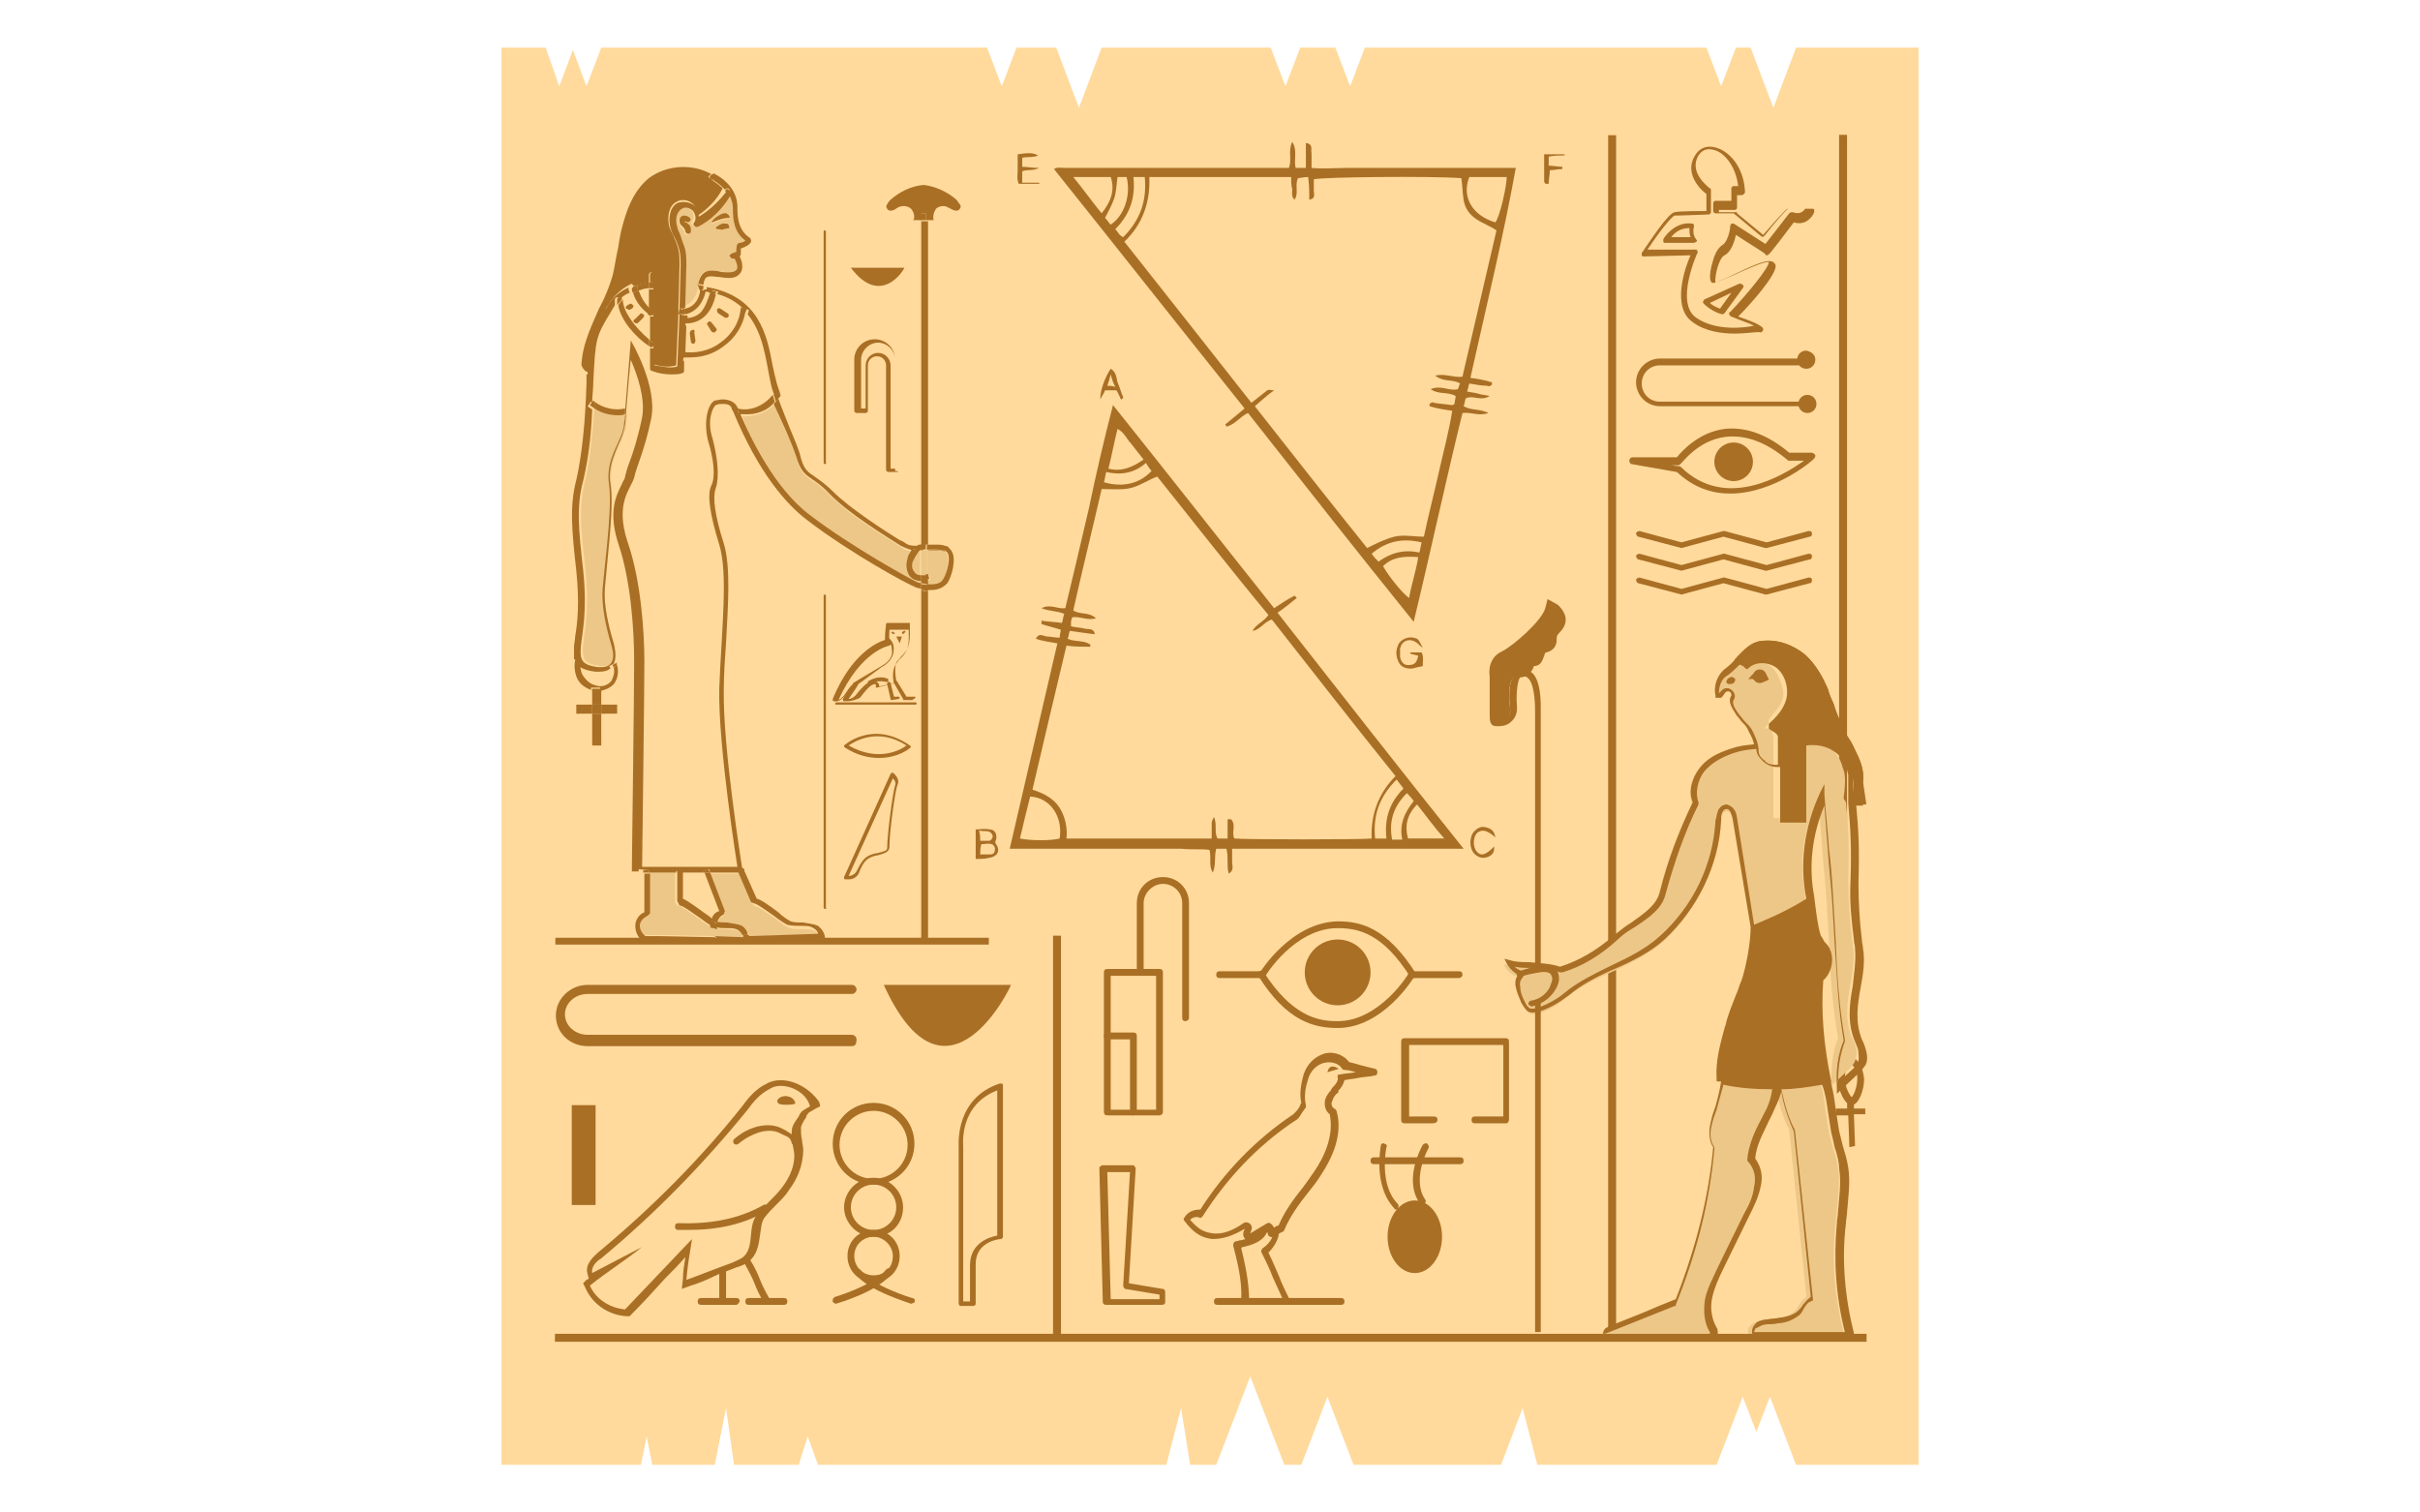 <?xml version="1.0" encoding="utf-8"?>
<!-- Generator: Adobe Illustrator 25.4.1, SVG Export Plug-In . SVG Version: 6.00 Build 0)  -->
<svg version="1.1" id="Layer_1" xmlns="http://www.w3.org/2000/svg" xmlns:xlink="http://www.w3.org/1999/xlink" width="128" height="80"
	 viewBox="0 0 133.3 133.3" style="enable-background:new 0 0 133.3 133.3;" xml:space="preserve">
<style type="text/css">
	.st0{fill:#FFDA9C;}
	.st1{fill:#A96F25;}
	.st2{fill:#C6A887;}
	.st3{fill:#EDC788;}
</style>
<g>
	<polygon class="st0" points="118.3,4.2 116.3,9.5 114.3,4.2 113,4.2 111.7,7.6 110.4,4.2 80.3,4.2 79,7.6 77.7,4.2 74.6,4.2
		73.3,7.6 72,4.2 57.1,4.2 55.1,9.5 53.1,4.2 49.6,4.2 48.3,7.6 47,4.2 13,4.2 11.7,7.6 10.5,4.4 9.3,7.6 8.1,4.2 4.2,4.2
		4.2,129.1 16.5,129.1 17,126.6 17.5,129.1 23,129.1 24,124.1 24.7,129.1 30.4,129.1 31.2,126.6 32.1,129.1 62.8,129.1 64.1,124.1
		64.9,129.1 67.2,129.1 70.2,121.3 73.2,129.1 74.7,129.1 77,123.1 79.3,129.1 92.3,129.1 94.2,124.1 95.5,129.1 111.3,129.1
		113.6,123.1 114.8,126.2 116,123.1 118.3,129.1 129.1,129.1 129.1,4.2 	"/>
	<g>
		<g>
			<path class="st1" d="M58.1,35.7c4.8,6,9.5,12,14.2,17.9c0.6-0.4,1.2-0.8,1.8-1.1c0,0,0.1,0.1,0.2,0.2c-0.5,0.4-1.1,0.9-1.7,1.3
				C78,60.9,83.4,67.8,89,74.8c-6.9,0-13.6,0-20.4,0c0,0.5,0,0.8,0,1.2c0,0.3,0.2,0.7-0.3,1c-0.2-0.7,0-1.4-0.2-2.2
				c-0.3,0-0.6,0-0.9,0c-0.2,0.7,0,1.4-0.3,2.1c-0.4-0.6-0.1-1.3-0.3-2c-0.8-0.1-1.6,0-2.5-0.1c-0.8,0-1.7,0-2.5,0
				c-0.8,0-1.7,0-2.5,0c-0.8,0-1.7,0-2.5,0c-0.8,0-1.7,0-2.5,0c-0.8,0-1.7,0-2.5,0c-0.8,0-1.7,0-2.6,0c1.4-6.1,2.8-12,4.2-18.1
				c-0.6-0.1-1.3-0.2-1.9-0.4c0.3-0.6,0.7-0.2,1-0.2c0.3,0,0.7,0.1,1.1,0.1c0-0.3,0.1-0.5,0.1-0.7c-0.6-0.2-1.1-0.3-1.7-0.5
				c0,0,0-0.1,0-0.3c0.6,0.1,1.1,0.1,1.8,0.2c0.1-0.3,0.1-0.5,0.2-0.8c-0.7-0.3-1.3-0.2-2-0.5c0.8-0.4,1.4,0.1,2.1,0
				c0.7-2.9,1.4-5.9,2.1-8.9C56.6,41.8,57.3,38.8,58.1,35.7z M62,42c-0.8,0.3-1.5,0.8-2.3,1c-0.8,0.2-1.7,0.1-2.6,0.1
				c-0.8,3.5-1.7,7.1-2.5,10.7c0.6,0.4,1.4,0.1,2,0.7c-0.8,0.2-1.4-0.2-2.1-0.1c0,0.1-0.1,0.3-0.1,0.4c0,0.1,0,0.3,0,0.4
				c0.4,0.1,0.8,0.1,1.2,0.2c0.3,0.1,0.8-0.1,0.9,0.5c-0.8-0.1-1.5-0.2-2.2-0.3c-0.1,0.2-0.1,0.5-0.2,0.7c0.7,0.3,1.4,0.1,2,0.5
				c0,0.1,0,0.2,0,0.2c-0.7,0-1.4,0-2.1-0.1c-1,4.2-2,8.4-3,12.7c1,0.3,1.9,0.8,2.4,1.6c0.5,0.8,0.7,1.8,0.6,2.7c4.3,0,8.5,0,12.8,0
				c0-0.5,0-1,0-1.4c0-0.1,0.1-0.3,0.2-0.5c0.3,0.7,0,1.3,0.3,1.9c0.3,0,0.6,0,0.9,0c0-0.6,0-1.2,0-1.7c0.1,0,0.2,0,0.3,0
				c0.5,0.5,0,1.2,0.3,1.7c0.9,0.1,11.4,0.1,12.1,0c-0.1-2.1,0.6-4,2.1-5.5c-3.7-4.6-7.3-9.2-10.9-13.8c-0.7,0.2-1,0.9-1.7,1
				c0.3-0.6,1-0.8,1.4-1.4C68.4,50.1,65.2,46,62,42z M49.9,73.9c0.9,0.2,2.8,0.2,3.5,0c0.3-1.9-0.8-3.6-2.6-3.7
				C50.5,71.4,50.2,72.6,49.9,73.9z M60.8,40.5c-0.4-0.5-0.8-1-1.1-1.4c-0.4-0.4-0.6-1-1.2-1.3c-0.3,1.2-0.5,2.3-0.8,3.5
				C58.8,41.6,59.8,41.2,60.8,40.5z M84.9,70.9c-0.9,0.9-1.1,1.9-0.8,3c1.1,0,2.1,0,3.2,0C86.4,72.9,85.7,71.9,84.9,70.9z
				 M83.1,68.7c-1.5,1.5-2.1,3.1-1.9,5.2c0.4,0,0.7,0,1,0c-0.2-1.8,0.3-3.2,1.5-4.4C83.5,69.2,83.3,69,83.1,68.7z M57.5,41.6
				c-0.1,0.4-0.1,0.6-0.2,0.9c1.7,0.5,3.2,0.1,4.2-1c-0.2-0.2-0.3-0.4-0.5-0.7C60,41.7,58.8,41.9,57.5,41.6z M83.6,74
				c-0.3-1.3,0.2-2.4,1-3.4c-0.2-0.3-0.4-0.5-0.6-0.7c-1.2,1.2-1.6,2.5-1.3,4.1C83,74,83.2,74,83.6,74z"/>
			<path class="st1" d="M46,75.7c0-0.9,0-1.7,0-2.6c0.4,0,0.8-0.1,1.2,0c0.5,0,0.7,0.4,0.6,0.9c-0.1,0.2-0.1,0.3,0,0.4
				c0.4,0.6,0.1,1.1-0.6,1.2C46.8,75.7,46.5,75.7,46,75.7z M46.4,75.3c0.3,0,0.6,0,0.9,0c0.3,0,0.4-0.2,0.4-0.5
				c0-0.2-0.2-0.4-0.3-0.4c-0.3-0.1-0.6,0-0.9,0C46.4,74.7,46.4,75,46.4,75.3z M46.4,74.1c0.3,0,0.6,0,0.8,0c0.1,0,0.3-0.2,0.3-0.4
				c0-0.1-0.1-0.3-0.3-0.4c-0.3-0.1-0.5,0-0.9-0.1C46.4,73.6,46.4,73.8,46.4,74.1z"/>
			<path class="st1" d="M58.8,35.2c-0.1-0.2-0.2-0.5-0.4-0.8c-0.3,0-0.6,0-1,0c-0.1,0.3-0.3,0.5-0.4,0.8c-0.1-0.6,0.4-2,0.9-2.7
				c0.5,0.3,0.5,0.8,0.6,1.2c0.2,0.4,0.3,0.9,0.5,1.3C59,35.1,58.9,35.2,58.8,35.2z M58.3,34.1c-0.2-0.4-0.3-0.7-0.4-1.1
				c-0.1,0.4-0.2,0.7-0.3,1C57.8,34,58,34,58.3,34.1z"/>
			<path class="st1" d="M91.8,73.8c-0.8-0.7-1.2-0.7-1.6-0.4c-0.4,0.4-0.4,1.3,0,1.7c0.4,0.4,0.8,0.2,1.5-0.5c0,0.5-0.1,0.7-0.5,0.9
				c-0.5,0.2-0.9,0.1-1.3-0.3c-0.4-0.5-0.4-1.4,0-1.9c0.3-0.3,0.6-0.5,1-0.4C91.4,73,91.7,73.2,91.8,73.8z"/>
		</g>
		<g>
			<path class="st1" d="M70,36.4c-0.7,0.3-1.1,1-1.9,1.2c0-0.1-0.1-0.1-0.1-0.2c0.5-0.4,1.1-0.9,1.7-1.4
				C64.1,29,58.5,21.9,52.9,14.9c0.3-0.2,0.6-0.1,0.9-0.1c6.2,0,12.5,0,18.7,0c0.4,0,0.7,0,1.1,0c0.3-0.7-0.1-1.5,0.3-2.3
				c0.5,0.8,0.1,1.6,0.3,2.3c0.3,0,0.6,0,0.9,0c0-0.7,0-1.4,0-2.2c0.7,0.1,0.4,0.6,0.5,0.9c0,0.4,0,0.8,0,1.3c1.1,0.1,2.1,0,3.1,0
				c1,0,2,0,2.9,0c1,0,2,0,3,0s2,0,3,0c1,0,2,0,2.9,0c1,0,2,0,3.1,0C92.5,20.9,91,27,89.6,33.3c0.7,0.1,1.3,0.2,1.9,0.4
				c0,0.1,0,0.1,0,0.2c-0.1,0.1-0.3,0.2-0.4,0.1c-0.5,0-1-0.1-1.6-0.2c-0.1,0.3-0.1,0.5-0.2,0.7c0.4,0.1,0.7,0.1,1,0.2
				c0.3,0.1,0.6,0.1,1,0.2c-0.8,0.5-1.4-0.1-2.1,0.2c-0.1,0.2-0.1,0.5-0.2,0.7c0.7,0.4,1.4,0.2,2.2,0.6c-0.9,0.3-1.5-0.1-2.3,0
				c-1.5,6.1-2.8,12.2-4.3,18.4C79.6,48.6,74.8,42.5,70,36.4z M73.8,15.6c-4.2,0-8.3,0-12.5,0c0.1,2.2-0.6,4.2-2.2,5.7
				c3.8,4.8,7.5,9.5,11.2,14.2c0.5-0.4,0.9-0.7,1.4-1.1c0.1-0.1,0.3,0,0.6,0c-0.7,0.5-1.1,0.9-1.7,1.4c3.3,4.2,6.6,8.4,9.9,12.5
				c0.8-0.4,1.6-0.8,2.4-1c0.8-0.2,1.7,0,2.6,0c0.4-1.9,0.9-3.8,1.3-5.6c0.4-1.8,0.9-3.6,1.2-5.5c-0.7-0.1-1.4-0.2-2-0.4
				c0-0.1,0-0.1,0-0.2c0.1-0.1,0.3-0.2,0.4-0.1c0.5,0.1,1,0.1,1.5,0.2c0.1,0,0.2,0,0.3-0.1c0-0.2,0.1-0.5,0.1-0.7
				c-0.7-0.4-1.5-0.1-2.2-0.6c0.9-0.4,1.6,0.2,2.4,0c0.1-0.2,0.1-0.4,0.2-0.5c-0.6-0.4-1.5-0.1-2.2-0.7c0.9-0.2,1.6,0.2,2.4,0.1
				c1-4.3,2-8.6,3-12.9c-0.6-0.4-1.2-0.6-1.8-1c-0.6-0.4-1-1-1.1-1.7c-0.1-0.6-0.1-1.3-0.2-1.9c-2.7-0.2-12.3-0.1-13,0.1
				c0,0.3,0,0.6,0,1c0,0.3,0.2,0.7-0.4,0.8c0-0.7,0-1.3-0.1-2c-0.4,0-0.7,0.1-0.9,0.1c-0.3,0.7,0.1,1.3-0.3,1.9
				c-0.3-0.3-0.2-0.6-0.2-0.9C73.8,16.3,73.8,16,73.8,15.6z M91.8,19.6c0.4-0.5,1-3.2,1-4c-1.1,0-2.2,0-3.3,0
				C88.8,17.4,89.8,19,91.8,19.6z M81.9,49.9c0.5,0.9,1.8,2.5,2.3,2.8c0.2-1.2,0.6-2.3,0.8-3.6C83.7,49,82.7,49.1,81.9,49.9z
				 M57.1,18.8c0.8-1,1.2-2,0.8-3.2c-0.5,0-1.1,0-1.6,0c-0.5,0-1.1,0-1.7,0C55.5,16.7,56.2,17.7,57.1,18.8z M59.9,15.6
				c0.2,1.8-0.3,3.3-1.6,4.6c0.2,0.2,0.3,0.4,0.4,0.5c0.1,0.1,0.1,0.1,0.3,0.2c1.5-1.5,2.1-3.2,1.9-5.3
				C60.5,15.6,60.3,15.6,59.9,15.6z M85.3,47.8c-1.7-0.4-3.1-0.1-4.4,1c0.2,0.3,0.4,0.5,0.6,0.7c1.1-0.8,2.3-1.1,3.6-0.8
				C85.2,48.4,85.2,48.2,85.3,47.8z M57.9,19.8c1.2-0.8,1.8-2.6,1.4-4.2c-0.3,0-0.6,0-0.8,0c-0.1,0.7-0.1,1.3-0.3,1.9
				c-0.2,0.6-0.5,1.1-0.8,1.7C57.6,19.4,57.7,19.6,57.9,19.8z"/>
			<path class="st1" d="M85,57.8c-0.2-0.1-0.5-0.1-0.7-0.2c0,0,0-0.1,0-0.1c0.3,0,0.6,0,1,0c0.2,0.4,0.1,0.8,0.1,1.2
				c-0.3,0.1-0.6,0.1-0.8,0.2c-0.6,0.1-1.1-0.1-1.3-0.5c-0.3-0.6-0.3-1.1,0-1.7c0.3-0.4,0.8-0.6,1.3-0.5c0.4,0.1,0.4,0.1,0.8,0.9
				c-0.3-0.2-0.4-0.4-0.6-0.5c-0.6-0.4-1.3-0.1-1.4,0.6c0,0.2,0,0.5,0,0.7c0.1,0.5,0.4,0.8,0.9,0.7C84.7,58.6,84.9,58.3,85,57.8z"/>
			<path class="st1" d="M50.1,16.1c0.6,0,1,0,1.5,0c0,0,0,0.1,0,0.1c-0.6,0-1.2,0-1.8,0c-0.2-0.4-0.1-0.8-0.1-1.3c0-0.4,0-0.8,0-1.3
				c0.7-0.1,1.3-0.2,1.8,0.1c-0.4,0.2-0.9,0.1-1.4,0.2c0,0.2,0,0.5,0,0.8c0.4,0,0.9,0.1,1.5,0.1c-0.6,0.3-1.1,0.1-1.5,0.3
				C50.1,15.4,50.1,15.7,50.1,16.1z"/>
			<path class="st1" d="M96.2,16.2c0-0.1-0.1-0.1-0.1-0.2c0-0.8,0-1.5,0-2.4c0.6,0,1.2,0,1.8,0c0,0,0,0.1,0,0.1
				c-0.4,0-0.9,0-1.4,0.1c0,0.3,0,0.5,0,0.8c0.4,0,0.8,0.1,1.2,0.1c0,0.1,0,0.1,0,0.2c-0.4,0-0.7,0.1-1.1,0.1c0,0.4-0.1,0.8-0.1,1.2
				C96.3,16.2,96.2,16.2,96.2,16.2z"/>
		</g>
	</g>
	<g>
		<g>
			<polygon class="st2" points="25.7,83.1 32.4,83.1 25.9,82.9 			"/>
			<path class="st3" d="M12.4,36c-0.2,2.6-0.4,4.6-0.8,6.3c-0.6,2.2-0.4,4.3,0,7.8c0.4,3.8-0.1,5.6-0.2,6.8
				c-0.1,1.2,0.1,1.6,1.5,1.8c0.1,0,0.2,0,0.3,0c1.1,0,1.2-0.9,0.9-1.9c-0.5-1.7-0.8-3.2-0.8-4.5c0-1.3,0.9-7.2,0.6-9.6
				c-0.3-2.4,1.2-3.9,1.3-5.3c0-0.2,0.1-0.5,0.1-0.9c-0.2,0-0.4,0.1-0.6,0.1C13.7,36.6,13,36.4,12.4,36z"/>
			<g>
				<path class="st3" d="M31.9,82.1c-0.3-0.2-0.7-0.2-1-0.2l-0.1,0c-0.4,0-0.8,0-1.2-0.1c-0.3-0.1-0.7-0.4-1.2-0.8
					c-0.6-0.4-1.5-1.1-1.8-1.1l-0.2-0.1l-1.2-2.8l-0.1,0l-2.5,0l1.3,3.4l-0.1,0.3c-0.3,0.1-0.5,0.4-0.6,0.7c0.3,0.1,0.6,0.1,0.9,0.1
					l0.1,0c0.4,0,0.9,0,1.3,0.3c0.3,0.2,0.5,0.5,0.6,0.8l6.2,0.1C32.2,82.4,32,82.2,31.9,82.1z"/>
				<path class="st3" d="M25.1,82.1c-0.3-0.2-0.7-0.2-1-0.2l-0.1,0c-0.3,0-0.6,0-0.9-0.1c-0.1,0-0.2,0-0.3-0.1
					c-0.1,0-0.2-0.1-0.3-0.1c-0.3-0.2-0.6-0.4-1-0.7c-0.6-0.4-1.5-1.1-1.8-1.1l-0.2-0.2l0-2.7l-2.4,0l0,3.5L17,80.6
					c-0.4,0.1-0.6,0.5-0.7,0.9c0,0.4,0.2,0.7,0.5,0.9l1.1,0l5,0.1l2.5,0.1c0-0.1,0-0.1,0-0.1C25.4,82.3,25.3,82.1,25.1,82.1z"/>
			</g>
			<path class="st3" d="M21.3,19.9c-0.1,0.1-0.2,0-0.3-0.1c-0.1-0.1-0.1-0.2,0-0.3c0.2-0.3,0.2-0.7-0.1-1c-0.2-0.3-0.7-0.3-1-0.2
				c-0.5,0.3-0.6,1-0.4,1.6c0.1,0.3,0.2,0.6,0.3,0.8c0.2,0.4,0.3,0.7,0.4,1.2c0.1,0.5,0.1,1,0.1,1.4l-0.1,3.7
				c1.1-0.3,1.3-1.5,1.3-1.5l0-0.3c0,0,0,0,0,0c0.2-1.5,0.9-1.4,1.8-1.3c0.3,0,0.6,0.1,1,0.1c0.3,0,0.5-0.1,0.6-0.2
				c0.1-0.2,0-0.7-0.1-0.9c-0.1,0-0.2,0-0.3-0.1c0,0,0,0,0,0c-0.1,0-0.2-0.1-0.2-0.3c0-0.1,0.1-0.2,0.3-0.2c0,0,0,0,0,0
				c0.1,0,0.2,0,0.3-0.1c0-0.4,0-0.8,0.3-0.8c0.2,0,0.4-0.1,0.5-0.2c-0.9-0.7-1.1-1.9-1.1-2.8c0-0.5-0.1-1-0.4-1.4
				C23.5,18.3,22.5,19.3,21.3,19.9z M20.4,19.7c0,0,0.1,0.1,0.1,0.1c0.1,0.1,0.1,0.1,0.2,0.2c0.1,0.2,0.2,0.4,0.1,0.5
				c0,0.1-0.1,0.2-0.2,0.2c0,0,0,0-0.1,0c-0.1,0-0.2-0.2-0.2-0.3c0,0,0-0.1-0.1-0.2c0,0-0.1-0.1-0.1-0.1c0,0-0.1-0.1-0.1-0.1
				c-0.1-0.2-0.2-0.3-0.2-0.5c0-0.2,0.2-0.3,0.3-0.4c0.2-0.1,0.4,0,0.5,0.1c0.1,0.1,0.1,0.2,0,0.3c-0.1,0.1-0.2,0.1-0.3,0
				c0,0-0.1,0-0.1,0c0,0,0,0,0,0.1C20.3,19.6,20.3,19.6,20.4,19.7z M23.9,20.2c-0.2,0-0.3,0-0.5,0c0,0-0.2,0-0.2-0.1
				c0,0,0.1-0.1,0.2-0.2c0.1-0.1,0.3-0.2,0.4-0.2c0.1,0,0.2-0.1,0.3,0c0.2,0.1,0.2,0.3,0.3,0.4C24.3,20.1,23.9,20.2,23.9,20.2z
				 M24,18.9c0.4,0.1,0.3,0.4,0.3,0.4c-0.7,0-1.5,0.4-1.5,0.4C22.5,19.6,23.5,18.7,24,18.9z"/>
			<path class="st1" d="M16,25.2c0.5-0.2,0.9-0.2,1.2-0.3l0-0.7c0-0.1,0.1-0.2,0.2-0.2c0.1,0,0.2,0.1,0.2,0.2l0,0.7l0,0.5l0,6.7
				c0.6,0.2,1.3,0.3,2,0.1l0.2-4.6l0-0.5l0.1-3.8c0-0.4,0-0.9-0.1-1.3c-0.1-0.4-0.2-0.7-0.4-1.1c-0.1-0.3-0.3-0.6-0.4-0.9
				c-0.2-0.8-0.1-1.8,0.6-2.2c0.5-0.3,1.2-0.2,1.6,0.3c0.2,0.3,0.3,0.6,0.3,0.9c0.9-0.6,1.7-1.4,2.2-2.4c0,0,0,0,0,0
				c-0.4-0.4-0.8-0.6-1-0.8l0,0c-1.5-1.1-3.8-1-5.2,0.1c-1,0.8-1.7,2-2.1,3.8c-0.2,0.6-0.3,1.3-0.4,2c-0.2,0.8-0.3,1.7-0.6,2.5
				c-0.3,1-0.8,2-1.2,3c-0.2,0.4-0.4,0.8-0.5,1.2c0.2-0.4,0.5-0.8,0.8-1.4l0.1-0.1c0.6-1,1.4-1.6,2.1-1.9
				C15.8,25.2,15.9,25.2,16,25.2C16,25.2,16,25.2,16,25.2z"/>
			<path class="st1" d="M11.9,32.1c0,0.1,0.1,0.2,0.2,0.2c0.1-1.1,0.1-1.9,0.3-2.5c-0.2,0.6-0.4,1.2-0.4,1.8
				C11.9,31.8,11.9,32,11.9,32.1z"/>
			<g>
				<path class="st3" d="M40.2,50.8c-0.3-0.4-0.4-0.9-0.2-1.4c0.1-0.2,0.2-0.5,0.4-0.8c-0.3,0-0.6-0.1-1-0.4
					c-1.1-0.7-4.7-2.9-6.3-4.6c-1.6-1.7-2.3-1.1-2.9-3.2c-0.4-1.5-1.2-3-1.8-4.9c-0.7,0.8-1.7,1.2-2.7,1.2c-0.1,0-0.2,0-0.3,0
					c0.8,1.9,2.9,6.4,6.1,8.8c3.8,2.9,9,5.7,9.4,5.9c0.1,0,0.2,0.1,0.4,0.1l0-0.3C40.7,51.1,40.4,50.9,40.2,50.8z"/>
				<path class="st3" d="M43.3,48.6c-0.1,0-0.2-0.1-0.4-0.1c-0.3,0-0.6,0-0.8,0c-0.2,0-0.3,0-0.4,0l0,2.2c0.1,0,0.1,0,0.2,0l0.1,0.4
					c-0.1,0-0.2,0.1-0.3,0.1l0,0.4c0.1,0,0.3,0,0.4,0c0.4,0,0.8-0.1,1-0.4C43.5,50.5,43.8,48.9,43.3,48.6z"/>
				<path class="st3" d="M40.4,49.5c-0.1,0.3-0.1,0.7,0.1,1c0.1,0.2,0.4,0.3,0.6,0.3l0-2.2c0,0,0,0,0,0C40.9,48.6,40.6,49,40.4,49.5
					z"/>
			</g>
			<path class="st1" d="M41.8,48l0-28.5l-0.1,0l-0.4,0l-0.1,0l0,28.6c0.1,0,0.1,0,0.2,0C41.5,48,41.6,48,41.8,48z"/>
			<path class="st3" d="M41.2,50.7c0.1,0,0.3,0,0.5,0l0-2.2c-0.2,0-0.3,0-0.5,0c0,0,0,0,0,0"/>
			<path class="st1" d="M41.2,82.7l0.6,0l0-30.6c-0.2,0-0.4,0-0.6-0.1L41.2,82.7z"/>
			<path class="st1" d="M41.8,51.1c-0.2,0-0.4,0-0.5,0c0,0-0.1,0-0.1,0l0,0.3c0.2,0,0.4,0.1,0.6,0.1L41.8,51.1z"/>
			<path class="st1" d="M22.7,81.1c0.1,0.1,0.3,0.2,0.4,0.2c0,0,0.1,0,0.1,0c0.1-0.3,0.3-0.6,0.6-0.7l0.1-0.3l-1.3-3.4l-0.5,0
				l1.3,3.4C23,80.4,22.8,80.7,22.7,81.1z"/>
			<path class="st1" d="M32.1,81.6c-0.4-0.2-0.9-0.2-1.3-0.3l-0.1,0c-0.4,0-0.7,0-1-0.1c-0.2-0.1-0.7-0.4-1.1-0.8
				c-0.8-0.6-1.5-1.1-1.9-1.2l-1.2-2.7l0,0.2l-0.5,0l1.2,2.8l0.2,0.1c0.3,0,1.2,0.7,1.8,1.1c0.5,0.4,1,0.7,1.2,0.8
				c0.4,0.1,0.8,0.1,1.2,0.1l0.1,0c0.4,0,0.7,0,1,0.2c0.2,0.1,0.4,0.3,0.4,0.5L26,82.5c0,0.2,0,0.3,0,0.5l0,0l6.5,0.1l0.2-0.2
				C32.8,82.4,32.5,81.9,32.1,81.6z"/>
			<path class="st1" d="M23.5,82.9l-0.1,0c-0.1-0.1-0.3-0.2-0.4-0.3l-5-0.1l-1.1,0c-0.3-0.2-0.5-0.6-0.5-0.9c0-0.4,0.3-0.7,0.7-0.9
				l0.2-0.2l0-3.5l-0.5,0l0,3.4c-0.5,0.2-0.8,0.7-0.8,1.2c0,0.6,0.3,1.1,0.7,1.4l0.1,0l9,0.2l0.2-0.1L23.5,82.9z"/>
			<path class="st1" d="M25.4,81.6c-0.4-0.2-0.9-0.2-1.3-0.3l-0.1,0c-0.3,0-0.6,0-0.9-0.1c0,0.1,0,0.1,0,0.2c0,0.1,0,0.2,0,0.3
				c0.3,0.1,0.6,0.1,0.9,0.1l0.1,0c0.4,0,0.7,0,1,0.2c0.1,0.1,0.3,0.2,0.3,0.4l0.5,0C25.9,82.1,25.7,81.8,25.4,81.6z"/>
			<path class="st1" d="M19.9,79.8c0.3,0,1.2,0.7,1.8,1.1c0.4,0.3,0.7,0.5,1,0.7c0-0.1,0-0.1,0-0.2c0-0.1,0-0.3,0.1-0.4
				c-0.2-0.2-0.5-0.4-0.8-0.6c-0.8-0.6-1.4-1-1.8-1.2l0-2.5l-0.5,0l0,2.7L19.9,79.8z"/>
			<path class="st1" d="M25.5,82.6L23,82.5c0.1,0.1,0.2,0.2,0.4,0.3l0.1,0l2.5,0.1l0,0c0.1-0.2,0.1-0.3,0-0.5l-0.5,0
				C25.5,82.5,25.5,82.5,25.5,82.6z"/>
			<path class="st1" d="M22.7,81.1c0,0.1-0.1,0.2-0.1,0.4c0,0.1,0,0.1,0,0.2c0.1,0.1,0.2,0.1,0.3,0.1c0.1,0,0.2,0.1,0.3,0.1
				c0-0.1,0-0.2,0-0.3c0-0.1,0-0.1,0-0.2c0,0-0.1,0-0.1,0C23,81.2,22.8,81.2,22.7,81.1z"/>
			<path class="st1" d="M42.1,48.5c0.2,0,0.5,0,0.8,0c-0.4-0.1-0.8-0.1-1.3-0.1l0,0C41.8,48.5,41.9,48.5,42.1,48.5z"/>
			<path class="st1" d="M21.9,25.6C21.9,25.6,21.8,25.6,21.9,25.6c-0.2,0-0.2-0.1-0.2-0.2l0,0.3c0,0.1-0.2,1.3-1.3,1.5l0,0.5
				c1.5-0.3,1.8-2,1.8-2c0.2,0,0.3,0.1,0.5,0.1c0-0.1,0-0.1,0.1-0.2l0.5,0.1c0,0.1,0,0.1-0.1,0.2c1,0.3,1.7,0.7,2.3,1.3c0,0,0,0,0,0
				l0.5,0.1c0,0.1,0,0.2-0.1,0.4c1.4,1.7,1.6,4,2,5.9c0.1,0.5,0.2,0.9,0.4,1.3c0.1-0.1,0.1-0.2,0.2-0.3l0.3,0.2
				c-0.1-0.4-0.3-0.8-0.4-1.3c-0.1-0.4-0.2-0.8-0.3-1.3c-0.5-2.7-1.2-6.1-5.8-6.9l0,0c0,0.1,0,0.1,0,0.2
				C22.1,25.5,22,25.6,21.9,25.6z"/>
			<path class="st1" d="M43.4,48.6C43.4,48.6,43.3,48.6,43.4,48.6c0.5,0.3,0.1,1.9-0.3,2.5c-0.2,0.3-0.6,0.4-1,0.4
				c-0.1,0-0.3,0-0.4,0l0,0.5c0.1,0,0.3,0,0.4,0c0.8,0,1.2-0.4,1.4-0.6c0.4-0.6,0.8-2.1,0.4-2.8c-0.2-0.3-0.4-0.5-0.8-0.5
				c-0.2,0-0.3,0-0.5,0c0.3,0,0.6,0.1,0.8,0.2L43.4,48.6z"/>
			<path class="st1" d="M17.2,24.9c-0.3,0-0.7,0.1-1.2,0.3c0.1,0,0.2,0.1,0.2,0.2c0,0.1,0,0.1,0.1,0.2c0.3-0.1,0.6-0.2,0.9-0.2
				L17.2,24.9z"/>
			<path class="st1" d="M30.2,40.3c0.6,2,1.3,1.5,2.9,3.2c1.6,1.7,5.2,3.9,6.3,4.6c0.4,0.2,0.7,0.3,1,0.4c0.2-0.2,0.4-0.4,0.6-0.4
				c0.1,0,0.1,0,0.2,0l0,0c0,0,0,0,0,0c-0.2,0-0.4,0-0.5,0c-0.3,0-0.6,0-1-0.3c-0.1-0.1-0.2-0.1-0.4-0.2c-1.3-0.8-4.4-2.8-5.9-4.3
				c-0.7-0.7-1.2-1-1.6-1.3c-0.6-0.4-0.9-0.6-1.2-1.6c-0.2-0.9-0.6-1.7-1-2.7c-0.3-0.8-0.7-1.7-1-2.6c-0.1,0.2-0.2,0.3-0.4,0.5
				C29,37.3,29.7,38.8,30.2,40.3z"/>
			<path class="st1" d="M17.2,76.7l0,0.2l2.4,0l0-0.2l0.5,0l0,0.2l1.9,0l0-0.1l0.5-0.2l0.1,0.3l2.5,0l0.1,0l-0.1-0.1l0.4-0.2l0,0.1
				l-0.1-0.3c0-0.1-1.7-10.5-1.6-15.6c0-1.4,0.1-2.8,0.2-4.2c0.2-3.6,0.4-6.7-0.2-8.7c-0.8-2.5-1-4.1-0.7-4.9
				c0.3-0.9,0.2-2.5-0.3-4.4c-0.5-1.5,0-2.7,0.3-2.9c0.2-0.1,0.4-0.1,0.6-0.1c0.2,0,0.7,0,0.8,0.4c0,0,0,0.1,0.1,0.2
				c2.3,5.6,4.8,8.3,6.5,9.6c3.9,3,9.1,5.8,9.5,5.9c0.1,0.1,0.3,0.1,0.6,0.2l0-0.5c-0.2,0-0.3-0.1-0.4-0.1c-0.4-0.2-5.6-3-9.4-5.9
				c-3.2-2.4-5.3-7-6.1-8.8c-0.1,0-0.2,0-0.3,0l0.1-0.5c0-0.1-0.1-0.2-0.1-0.2c-0.2-0.5-0.8-0.7-1.3-0.7c-0.3,0-0.5,0.1-0.7,0.1
				c-0.6,0.3-1,1.8-0.6,3.5c0.5,1.6,0.7,3.2,0.3,4s-0.1,2.6,0.7,5.2c0.8,2.6,0.2,7.5,0,12.7C23.3,65.8,25,76.4,25,76.4l-8.4,0
				c0,0,0.2-15.5,0.2-18.1c0-2.6-0.3-7.2-1.5-10.6c-1.1-3.4,0.3-4.6,0.6-5.6c0.2-1,0.9-2.3,1.5-5.2c0.6-2.9-1.8-6.9-1.8-6.9
				s-0.3,3.9-0.5,6.2l0.1,0.4c0,0-0.1,0-0.1,0c0,0.4-0.1,0.6-0.1,0.9c-0.2,1.5-1.7,2.9-1.3,5.3c0.3,2.4-0.6,8.3-0.6,9.6
				c0,1.3,0.3,2.8,0.8,4.5c0.3,1,0.2,1.9-0.9,1.9c-0.1,0-0.2,0-0.3,0c-1.4-0.2-1.6-0.6-1.5-1.8c0.1-1.2,0.6-3,0.2-6.8
				c-0.4-3.5-0.6-5.6,0-7.8c0.4-1.7,0.7-3.7,0.8-6.3c-0.1-0.1-0.3-0.2-0.4-0.3l0.3-0.4c0,0,0.1,0.1,0.1,0.1c0-0.6,0.1-1.2,0.1-1.9
				c0.2-3.8,0.2-3.9,1.6-6.2c0.1-0.2,0.2-0.3,0.3-0.5c0-0.2,0-0.3,0-0.5c0-0.1,0.1-0.2,0.2-0.2c0.1,0,0.2,0.1,0.2,0.2
				c0.3-0.3,0.6-0.5,0.9-0.6c0-0.1-0.1-0.2-0.1-0.3c0-0.1,0-0.2,0.1-0.2c-0.7,0.3-1.5,0.8-2.1,1.9l-0.1,0.1c-0.3,0.6-0.6,1-0.8,1.4
				c-0.2,0.4-0.3,0.9-0.5,1.3c-0.1,0.6-0.2,1.3-0.3,2.5c0,0,0.1,0,0.1,0l0,0.5c0,0-0.1,0-0.1,0c0,0.2,0,0.4,0,0.7
				c-0.1,3.5-0.4,6.4-0.9,8.6c-0.6,2.3-0.4,4.4,0,8c0.3,2.9,0.1,4.6-0.1,5.8c0,0.3-0.1,0.6-0.1,0.9c0,0.4,0,0.8,0,1.1l0.4,0.1
				c-0.1,0.1-0.1,0.3-0.1,0.4c0.3,0.3,0.8,0.5,1.6,0.6c0.1,0,0.2,0,0.3,0c0.5,0,0.8-0.1,1-0.3c0-0.1-0.1-0.2-0.1-0.2l0.4-0.2
				c0,0,0,0,0,0c0.2-0.4,0.2-1,0-1.8c-0.6-2-0.8-3.3-0.8-4.4c0-0.4,0.1-1.3,0.2-2.4c0.2-2.3,0.6-5.6,0.3-7.3
				c-0.2-1.4,0.3-2.4,0.7-3.4c0.3-0.6,0.5-1.2,0.6-1.8c0.1-1,0.3-3.9,0.5-5.7c0.6,1.4,1.3,3.4,1,5.1c-0.4,1.9-0.8,3.1-1.1,3.9
				c-0.2,0.5-0.3,0.9-0.4,1.3c0,0.2-0.2,0.4-0.3,0.7c-0.5,1-1.2,2.4-0.3,5.2c1.1,3.2,1.4,7.6,1.4,10.4c0,2.6-0.2,17.9-0.2,18l0,0.5
				l0.5,0l0.1,0l0-0.2L17.2,76.7z"/>
			<path class="st1" d="M41.7,48.5L41.7,48.5c-0.2,0-0.3,0-0.5,0C41.3,48.5,41.5,48.5,41.7,48.5z"/>
			<path class="st1" d="M41.3,48c0,0-0.1,0-0.1,0l0,0C41.2,48,41.3,48,41.3,48z"/>
			<path class="st1" d="M41.2,51.5l0,0.5c0.2,0,0.4,0.1,0.6,0.1l0-0.5C41.6,51.5,41.4,51.5,41.2,51.5z"/>
			<polygon class="st1" points="25.1,76.7 25.1,76.9 25.6,76.9 25.6,76.6 25.5,76.5 			"/>
			<polygon class="st1" points="22.4,76.6 22,76.8 22,76.9 22.6,76.9 			"/>
			
				<rect x="16.7" y="76.7" transform="matrix(1 -1.184284e-03 1.184284e-03 1 -9.091534e-02 2.012420e-02)" class="st1" width="0.5" height="0.2"/>
			
				<rect x="19.6" y="76.6" transform="matrix(1 -1.184284e-03 1.184284e-03 1 -9.088527e-02 2.357385e-02)" class="st1" width="0.5" height="0.2"/>
			
				<rect x="13" y="62.1" transform="matrix(1 -1.220516e-03 1.220516e-03 1 -7.631542e-02 1.676787e-02)" class="st1" width="1.4" height="0.8"/>
			
				<rect x="10.8" y="62.1" transform="matrix(1 -1.189967e-03 1.189967e-03 1 -7.441031e-02 1.368722e-02)" class="st1" width="1.4" height="0.8"/>
			
				<rect x="12.2" y="62.9" transform="matrix(1 -1.220516e-03 1.220516e-03 1 -7.854918e-02 1.540788e-02)" class="st1" width="0.8" height="2.8"/>
			<path class="st1" d="M12.4,60.9c-0.1,0-0.1,0-0.2-0.1l0,1.3l0.8,0l0-1.2c-0.1,0-0.1,0-0.2,0C12.6,61,12.5,60.9,12.4,60.9z"/>
			
				<rect x="12.2" y="62.1" transform="matrix(1 -1.190003e-03 1.190003e-03 1 -7.441019e-02 1.501759e-02)" class="st1" width="0.8" height="0.8"/>
			<path class="st1" d="M14.1,58.8c0.1,0.4,0,0.8-0.2,1.2c-0.3,0.4-0.9,0.6-1.4,0.4c-0.5-0.1-0.9-0.5-1.2-1c-0.1-0.3-0.2-0.7-0.1-1
				c-0.1-0.2-0.2-0.3-0.3-0.6l-0.1,0c-0.2,0.6-0.2,1.2,0,1.8c0.2,0.6,0.7,1,1.3,1.2l0-0.2l0.8,0l0,0.3c0.5-0.1,0.9-0.3,1.2-0.6
				c0.4-0.5,0.5-1.3,0.2-1.9c0,0.1-0.1,0.1-0.1,0.2C14.3,58.7,14.2,58.8,14.1,58.8z"/>
			<path class="st1" d="M14,58.6c0,0.1,0.1,0.2,0.1,0.2c0.1-0.1,0.2-0.1,0.2-0.2c0-0.1,0.1-0.1,0.1-0.2c0,0,0,0,0,0L14,58.6z"/>
			<path class="st1" d="M11.3,58.1l-0.4-0.1c0.1,0.2,0.1,0.4,0.3,0.6C11.2,58.4,11.2,58.2,11.3,58.1z"/>
			<path class="st1" d="M12.2,60.7l0,0.2c0.1,0,0.1,0,0.2,0.1c0.1,0,0.3,0,0.4,0c0.1,0,0.1,0,0.2,0l0-0.3L12.2,60.7z"/>
			<path class="st1" d="M22.9,15.9c0.2,0.1,0.6,0.4,1,0.8c0.1-0.1,0.2-0.1,0.3-0.1c0.1,0.1,0.2,0.2,0.1,0.3c0,0-0.1,0.1-0.1,0.1
				c0.2,0.4,0.4,0.8,0.4,1.4c0,0.9,0.1,2.1,1.1,2.8c-0.1,0.1-0.3,0.2-0.5,0.2c-0.3,0-0.3,0.5-0.3,0.8c-0.1,0-0.2,0.1-0.3,0.1
				c0,0,0,0,0,0c-0.1,0-0.2,0.1-0.3,0.2c0,0.1,0.1,0.2,0.2,0.3c0,0,0,0,0,0c0.2,0,0.3,0,0.3,0.1c0.1,0.2,0.3,0.7,0.1,0.9
				c-0.1,0.1-0.3,0.2-0.6,0.2c-0.4,0-0.7,0-1-0.1c-0.8-0.1-1.5-0.2-1.8,1.3c0,0,0,0,0,0l0-0.2l0.5,0.1c0.1-0.8,0.4-0.8,1.2-0.7
				c0.3,0,0.6,0.1,1.1,0.1c0.5,0,0.8-0.2,1-0.5c0.3-0.5,0-1.2-0.1-1.4c0.1-0.1,0.1-0.2,0.1-0.3c0-0.2,0-0.4,0-0.4
				c0.3-0.1,0.8-0.3,0.9-0.6c0-0.2,0-0.3-0.2-0.4c-0.7-0.5-1-1.3-1-2.5c0.1-2.1-2-3.1-2.1-3.1c0,0,0,0,0,0c0.1,0.1,0.2,0.1,0.2,0.2
				L22.9,15.9z M25.8,21.4L25.8,21.4L25.8,21.4z"/>
			<path class="st1" d="M21.6,25.4c0,0.1,0.1,0.2,0.2,0.2c0,0,0,0,0,0c0.1,0,0.2-0.1,0.2-0.2c0-0.1,0-0.1,0-0.2l-0.5-0.1L21.6,25.4z
				"/>
			<path class="st1" d="M19.9,27.7C19.8,27.7,19.8,27.7,19.9,27.7l-0.2,4.6c-0.6,0.2-1.3,0-2-0.1l0-6.7c0,0-0.1,0-0.2,0
				c-0.1,0-0.2,0-0.3,0l0,1.7c0.1,0.1,0.2,0.2,0.4,0.3c0.1,0.1,0.1,0.2,0.1,0.3c0,0.1-0.1,0.1-0.2,0.1c0,0-0.1,0-0.1,0
				c0,0-0.1,0-0.1-0.1l0,2.2c0.1,0.1,0.2,0.2,0.3,0.3c0.1,0.1,0.1,0.2,0.1,0.3c0,0.1-0.1,0.1-0.2,0.1c0,0-0.1,0-0.1,0c0,0,0,0-0.1,0
				l0,1.8c0,0.1,0.1,0.2,0.2,0.2c0.5,0.2,1.1,0.3,1.7,0.3c0.3,0,0.6,0,0.9-0.1c0.1,0,0.2-0.1,0.2-0.2l0-0.9c0,0-0.1,0-0.1,0l0.1-0.5
				c0,0,0.1,0,0.1,0l0.1-2.6c0,0-0.1,0-0.1,0l0.1-0.5c0,0,0.1,0,0.1,0l0-0.4c-0.1,0-0.2,0-0.3,0C20,27.7,19.9,27.7,19.9,27.7z"/>
			<path class="st1" d="M21.6,19.1c0-0.3-0.1-0.7-0.3-0.9c-0.4-0.4-1.1-0.5-1.6-0.3c-0.7,0.4-0.8,1.4-0.6,2.2
				c0.1,0.3,0.2,0.6,0.4,0.9c0.2,0.4,0.3,0.7,0.4,1.1C20,22.5,20,23,20,23.4l-0.1,3.8c0,0,0,0,0,0c0,0,0.1,0,0.2,0
				c0.1,0,0.2,0,0.3-0.1l0.1-3.7c0-0.5,0-1-0.1-1.4c-0.1-0.4-0.3-0.8-0.4-1.2c-0.1-0.3-0.3-0.6-0.3-0.8c-0.2-0.6-0.1-1.3,0.4-1.6
				c0.3-0.2,0.7-0.1,1,0.2c0.2,0.3,0.3,0.7,0.1,1c-0.1,0.1-0.1,0.2,0,0.3c0.1,0.1,0.2,0.1,0.3,0.1c1.2-0.6,2.2-1.6,2.9-2.8
				c-0.1-0.1-0.2-0.3-0.3-0.4c0,0,0,0,0,0C23.4,17.7,22.6,18.5,21.6,19.1z"/>
			<path class="st1" d="M17.5,24.9c0.1,0,0.1,0,0.2,0l0-0.7c0-0.1-0.1-0.2-0.2-0.2c-0.1,0-0.2,0.1-0.2,0.2l0,0.7
				C17.3,24.9,17.4,24.9,17.5,24.9L17.5,24.9z"/>
			<path class="st1" d="M19.9,27.2C19.8,27.2,19.8,27.2,19.9,27.2l-0.1,0.5c0,0,0,0,0.1,0c0.1,0,0.1,0,0.2,0c0.1,0,0.2,0,0.3,0
				l0-0.5c-0.1,0-0.2,0-0.3,0.1C20,27.2,19.9,27.2,19.9,27.2z"/>
			<path class="st1" d="M17.5,25.4c0.1,0,0.1,0,0.2,0l0-0.5c-0.1,0-0.1,0-0.2,0l0,0c-0.1,0-0.2,0-0.3,0l0,0.5
				C17.3,25.4,17.4,25.4,17.5,25.4z"/>
			<path class="st1" d="M24.3,17c0.1-0.1,0-0.3-0.1-0.3c-0.1-0.1-0.2,0-0.3,0.1c0.1,0.1,0.2,0.3,0.3,0.4C24.2,17.1,24.3,17,24.3,17z
				"/>
			<path class="st1" d="M11.9,32.1c-0.1-0.2,0-0.4,0-0.5c0.1-0.6,0.2-1.2,0.4-1.8c0.1-0.5,0.3-0.9,0.5-1.3c0.2-0.4,0.3-0.8,0.5-1.2
				c0.4-1,0.9-2,1.2-3c0.2-0.8,0.4-1.7,0.6-2.5c0.1-0.6,0.2-1.3,0.4-2c0.4-1.8,1.1-3,2.1-3.8c1.5-1.2,3.7-1.2,5.2-0.1l0,0
				c-0.1-0.1-0.2-0.1-0.2-0.1c-0.1-0.1-0.2-0.2-0.1-0.3c0.1-0.1,0.2-0.2,0.3-0.1c-1.7-1-4-0.9-5.6,0.3c-1.1,0.9-1.8,2.2-2.3,4.1
				c-0.2,0.7-0.3,1.3-0.4,2c-0.2,0.8-0.3,1.7-0.5,2.5c-0.3,1-0.7,2-1.2,2.9c-0.6,1.4-1.3,2.8-1.5,4.4c0,0.2-0.1,0.5,0,0.7
				c0.1,0.2,0.3,0.5,0.6,0.5c0-0.2,0-0.3,0-0.5C12,32.3,12,32.2,11.9,32.1z"/>
			<path class="st1" d="M12.2,32.4C12.2,32.4,12.1,32.3,12.2,32.4c-0.1,0.1-0.1,0.3-0.1,0.5c0,0,0.1,0,0.1,0L12.2,32.4z"/>
			<path class="st1" d="M12.9,28.6c-0.2,0.4-0.4,0.8-0.5,1.3C12.5,29.4,12.7,29,12.9,28.6z"/>
			<path class="st1" d="M22.6,15.5c-0.1,0.1,0,0.3,0.1,0.3c0,0,0.1,0,0.2,0.1l0.3-0.4c-0.1-0.1-0.2-0.1-0.2-0.2
				C22.8,15.3,22.7,15.4,22.6,15.5z"/>
			<path class="st1" d="M23.5,30.2c-0.9,0.7-2.2,1-3.4,0.8l0,0.5c0.2,0,0.4,0,0.7,0c1.1,0,2.1-0.3,3-1c1-0.7,1.7-1.8,1.9-3
				c-0.1-0.1-0.3-0.3-0.4-0.4C25.2,28.4,24.5,29.5,23.5,30.2z"/>
			<path class="st1" d="M25.7,27.6c0-0.1,0.1-0.2,0.1-0.4l-0.5-0.1c0,0,0,0,0,0C25.5,27.3,25.6,27.5,25.7,27.6z"/>
			<path class="st1" d="M20.1,31.1L20,31.5c0,0,0.1,0,0.1,0L20.1,31.1C20.1,31.1,20.1,31.1,20.1,31.1z"/>
			<path class="st1" d="M20.3,28l0,0.5c0.1,0,0.1,0,0.2,0c0.6,0,1.2-0.2,1.7-0.7c0.5-0.5,0.8-1.3,0.9-1.9c-0.2,0-0.3-0.1-0.5-0.1
				c-0.2,0.6-0.4,1.2-0.8,1.7C21.4,27.9,20.8,28.1,20.3,28z"/>
			<path class="st1" d="M23.1,25.7l-0.5-0.1c0,0.1,0,0.1-0.1,0.2c0.2,0,0.3,0.1,0.5,0.1C23.1,25.9,23.1,25.8,23.1,25.7z"/>
			<path class="st1" d="M20.2,28l-0.1,0.5c0,0,0.1,0,0.1,0L20.2,28C20.3,28,20.2,28,20.2,28z"/>
			<path class="st1" d="M28.3,35.4c-0.1-0.2-0.1-0.4-0.2-0.6c-0.7,0.9-1.9,1.5-3.1,1.2l0,0c0.1,0.1,0.1,0.3,0.2,0.5
				c0.1,0,0.2,0,0.3,0C26.6,36.6,27.7,36.2,28.3,35.4z"/>
			<path class="st1" d="M25,36.6c0.1,0,0.2,0,0.3,0c-0.1-0.2-0.2-0.4-0.2-0.5L25,36.6z"/>
			<path class="st1" d="M28.2,34.8c0.1,0.2,0.1,0.4,0.2,0.6c0.1-0.1,0.2-0.3,0.4-0.5c0-0.1,0-0.1-0.1-0.2l-0.3-0.2
				C28.3,34.7,28.2,34.7,28.2,34.8z"/>
			<path class="st1" d="M12.4,35.4c0,0.2,0,0.4,0,0.6c0.6,0.4,1.3,0.6,2.1,0.6c0.2,0,0.4,0,0.6-0.1c0-0.1,0-0.3,0-0.4l0-0.1
				C14.2,36.2,13.2,36,12.4,35.4z"/>
			<path class="st1" d="M15.2,36.5l-0.1-0.4c0,0.2,0,0.3,0,0.4C15.2,36.5,15.2,36.5,15.2,36.5z"/>
			<path class="st1" d="M12.3,35.3L12,35.7c0.1,0.1,0.3,0.2,0.4,0.3c0-0.2,0-0.4,0-0.6C12.4,35.4,12.4,35.4,12.3,35.3z"/>
			<path class="st1" d="M20.4,19.5C20.4,19.4,20.4,19.5,20.4,19.5c0.2,0.1,0.3,0.1,0.4,0c0.1-0.1,0.1-0.2,0-0.3
				C20.6,19,20.4,19,20.2,19c-0.2,0.1-0.3,0.2-0.3,0.4c0,0.2,0,0.3,0.2,0.5c0,0,0.1,0.1,0.1,0.1c0,0,0.1,0.1,0.1,0.1
				c0,0.1,0.1,0.1,0.1,0.2c0,0.1,0,0.2,0.2,0.3c0,0,0,0,0.1,0c0.1,0,0.2-0.1,0.2-0.2c0-0.2,0-0.4-0.1-0.5c0-0.1-0.1-0.1-0.2-0.2
				c0,0-0.1-0.1-0.1-0.1C20.3,19.6,20.3,19.6,20.4,19.5C20.3,19.5,20.3,19.5,20.4,19.5z"/>
			<path class="st1" d="M17.2,30.5l0-0.6c-1.3-1.1-2.3-2.5-2.3-3.5c0,0,0,0,0,0c-0.1,0.1-0.3,0.3-0.4,0.5
				C14.7,28.2,16,29.7,17.2,30.5z"/>
			<path class="st1" d="M14.6,26.2c-0.1,0-0.2,0.1-0.2,0.2c0,0.1,0,0.3,0,0.5c0.1-0.2,0.3-0.3,0.4-0.5
				C14.9,26.3,14.8,26.2,14.6,26.2z"/>
			<path class="st1" d="M17.4,30.6c0.1,0,0.1,0,0.2-0.1c0.1-0.1,0.1-0.3-0.1-0.3c-0.1-0.1-0.2-0.2-0.3-0.3l0,0.6c0,0,0,0,0.1,0
				C17.3,30.6,17.3,30.6,17.4,30.6z"/>
			<path class="st1" d="M17.2,27.7l0-0.6c-0.4-0.4-0.7-0.9-0.9-1.5c-0.1,0-0.3,0.1-0.5,0.2C16,26.5,16.5,27.2,17.2,27.7z"/>
			<path class="st1" d="M15.9,25.2c0,0-0.1,0-0.1,0.1C15.9,25.2,15.9,25.2,15.9,25.2C16,25.2,16,25.2,15.9,25.2z"/>
			<path class="st1" d="M16.2,25.4c0-0.1-0.1-0.2-0.2-0.2c-0.1,0-0.1,0-0.2,0.1c-0.1,0.1-0.1,0.1-0.1,0.2c0,0.1,0,0.2,0.1,0.3
				c0.2-0.1,0.3-0.1,0.5-0.2C16.3,25.5,16.2,25.4,16.2,25.4z"/>
			<path class="st1" d="M17.4,27.8c0.1,0,0.2,0,0.2-0.1c0.1-0.1,0.1-0.3-0.1-0.3c-0.1-0.1-0.2-0.2-0.4-0.3l0,0.6c0,0,0.1,0,0.1,0.1
				C17.3,27.8,17.3,27.8,17.4,27.8z"/>
			<path class="st1" d="M21,29.1c-0.1,0-0.2,0.1-0.2,0.3l0.1,0.7c0,0.1,0.1,0.2,0.2,0.2c0,0,0,0,0,0c0.1,0,0.2-0.1,0.2-0.3l-0.1-0.7
				C21.3,29.1,21.1,29,21,29.1z"/>
			<path class="st1" d="M22.7,29.2c0,0,0.1,0.1,0.2,0.1c0.1,0,0.1,0,0.2-0.1c0.1-0.1,0.1-0.2,0-0.3l-0.4-0.5c-0.1-0.1-0.2-0.1-0.3,0
				c-0.1,0.1-0.1,0.2,0,0.3L22.7,29.2z"/>
			<path class="st1" d="M23.3,27.6l0.6,0.4c0,0,0.1,0,0.1,0c0.1,0,0.2,0,0.2-0.1c0.1-0.1,0-0.3-0.1-0.3l-0.6-0.4
				c-0.1-0.1-0.3,0-0.3,0.1C23.2,27.4,23.2,27.5,23.3,27.6z"/>
			<path class="st1" d="M15.9,28.4c0,0,0.1,0.1,0.2,0.1c0.1,0,0.1,0,0.2-0.1l0.4-0.4c0.1-0.1,0.1-0.3,0-0.3c-0.1-0.1-0.3-0.1-0.3,0
				l-0.4,0.4C15.8,28.2,15.8,28.4,15.9,28.4z"/>
			<path class="st1" d="M15.4,27.3c0,0,0.1,0,0.1,0l0.2-0.1c0.1-0.1,0.2-0.2,0.1-0.3c-0.1-0.1-0.2-0.2-0.3-0.1l-0.2,0.1
				c-0.1,0.1-0.2,0.2-0.1,0.3C15.3,27.2,15.4,27.3,15.4,27.3z"/>
			<path class="st1" d="M22.8,19.6c0,0,0.8-0.4,1.5-0.4c0,0,0.1-0.2-0.3-0.4C23.5,18.7,22.5,19.6,22.8,19.6z"/>
			<path class="st1" d="M24,19.7c-0.1,0-0.2,0-0.3,0c-0.2,0.1-0.3,0.1-0.4,0.2c0,0-0.2,0.1-0.2,0.2c0,0.1,0.2,0.1,0.2,0.1
				c0.2,0,0.3,0.1,0.5,0c0,0,0.5-0.1,0.5-0.1C24.3,19.9,24.2,19.7,24,19.7z"/>
			<path class="st1" d="M40.2,50.8c0.2,0.2,0.5,0.4,1,0.4l0-0.5c-0.3,0-0.5-0.1-0.6-0.3c-0.2-0.2-0.3-0.6-0.1-1
				c0.2-0.4,0.5-0.9,0.7-1c0,0,0,0,0,0v0c-0.2,0-0.4,0-0.5,0c-0.1,0-0.2,0-0.3,0c-0.2,0.3-0.4,0.6-0.4,0.8
				C39.8,49.8,39.9,50.4,40.2,50.8z"/>
			<path class="st1" d="M43.1,48.5c-0.1,0-0.1,0-0.2,0c0.1,0,0.3,0.1,0.4,0.1C43.3,48.5,43.2,48.5,43.1,48.5z"/>
			<path class="st1" d="M42.1,48c0.2,0,0.4,0,0.6,0c-0.3,0-0.7,0-1,0l0,0C41.8,48,41.9,48,42.1,48z"/>
			<path class="st1" d="M41.8,50.6c-0.1,0-0.1,0-0.2,0l0,0.5c0.1,0,0.2,0,0.3-0.1L41.8,50.6z"/>
			<path class="st1" d="M41.7,48L41.7,48c-0.1,0-0.2,0-0.4,0C41.4,48,41.5,48,41.7,48z"/>
			<path class="st1" d="M41.2,50.7l0,0.5c0,0,0.1,0,0.1,0c0.1,0,0.3,0,0.4,0l0-0.5C41.5,50.7,41.3,50.7,41.2,50.7z"/>
			<path class="st1" d="M41.2,48.5L41.2,48.5C41.2,48.5,41.2,48.5,41.2,48.5C41.2,48.5,41.2,48.5,41.2,48.5z"/>
			<path class="st1" d="M41.2,48.5l0-0.5c-0.1,0-0.1,0-0.2,0c-0.2,0.1-0.4,0.2-0.6,0.4c0.1,0,0.2,0,0.3,0
				C40.8,48.5,41,48.5,41.2,48.5z"/>
			<path class="st1" d="M41.7,48l0,0.4c0.4,0,0.9,0,1.3,0.1c0.1,0,0.1,0,0.2,0c0.1,0,0.1,0,0.2,0.1c0,0,0,0,0.1,0l0.1-0.4
				C43.3,48.1,43,48,42.7,48c-0.2,0-0.4,0-0.6,0C41.9,48,41.8,48,41.7,48z"/>
			<path class="st1" d="M41.2,48.5c0.1,0,0.3-0.1,0.4-0.1l0-0.4c-0.1,0-0.3,0-0.4,0c0,0-0.1,0-0.1,0L41.2,48.5
				C41.2,48.5,41.2,48.5,41.2,48.5z"/>
			<path class="st1" d="M41.6,18.8l0,0.6l0.7,0c-0.1-0.3,0-0.7,0.2-1c0.2-0.2,0.6-0.3,0.9-0.2c0.2,0.1,0.4,0.2,0.6,0.3
				c0.2,0.1,0.5,0.1,0.6-0.1c0.1-0.1,0.1-0.3,0-0.4c-0.1-0.1-0.2-0.3-0.3-0.4c-0.8-0.7-1.9-1.2-2.9-1.3l0,0c0,0,0,0,0,0c0,0,0,0,0,0
				l0,0c-1.1,0.1-2.1,0.6-2.9,1.3c-0.1,0.1-0.2,0.2-0.3,0.4c-0.1,0.1-0.1,0.3,0,0.4c0.1,0.2,0.4,0.2,0.6,0.1
				c0.2-0.1,0.4-0.3,0.6-0.3c0.3-0.1,0.7,0,0.9,0.2c0.2,0.2,0.4,0.7,0.2,1l0.7,0l0-0.6L41.6,18.8z"/>
			<polygon class="st1" points="41.5,19.4 41.6,19.4 41.6,18.8 41.1,18.8 41.1,19.4 41.2,19.4 			"/>
		</g>
		
			<rect x="9" y="82.7" transform="matrix(-1 -1.224647e-16 1.224647e-16 -1 56.157 165.948)" class="st1" width="38.2" height="0.6"/>
		<g>
			<path class="st1" d="M35.1,92.2H11.8C10.2,92.2,9,91,9,89.5c0-1.5,1.3-2.7,2.8-2.7h23.3c0.2,0,0.4,0.2,0.4,0.4
				c0,0.2-0.2,0.4-0.4,0.4H11.8c-1.1,0-2,0.8-2,1.8c0,1,0.9,1.8,2,1.8h23.3c0.2,0,0.4,0.2,0.4,0.4C35.5,92,35.4,92.2,35.1,92.2z"/>
		</g>
		<g>
			<path class="st1" d="M28.8,95.7c1.1,0,2.3,0.7,2.6,1.8l-0.5,0.3c-0.2,0.1-0.4,0.3-0.5,0.6c-0.2,0.3-0.6,0.8-0.6,1.2
				c-0.1,0.7,0.1,1.3,0.2,2c0.1,1.1-0.4,2.2-1.1,3.1c-0.7,0.9-1.5,1.5-2.2,2.4c-0.8,1-0.2,2.7-1.1,3.6c-0.3,0.3-0.7,0.4-1.1,0.6
				c-1.4,0.5-2.6,1-4,1.5c0.1-1.2,0.3-2.4,0.5-3.6c-2,2.1-3.9,4.1-5.9,6.2c-1.3-0.1-2.6-0.9-3.1-2.1c1.5-1.2,3.1-2.2,4.6-3.4
				l-4.4,2.3c-0.1-0.5,0.3-1,0.8-1.3c4.7-3.9,9-8.3,12.9-13.1c0.5-0.7,1.1-1.4,1.9-1.8C28.1,95.8,28.4,95.7,28.8,95.7 M28.8,95.2
				L28.8,95.2c-0.4,0-0.9,0.1-1.2,0.3c-0.9,0.4-1.6,1.2-2.1,1.9l0,0c-3.8,4.8-8.1,9.1-12.8,13c-0.3,0.3-1.2,1-0.9,1.9l0.1,0.4
				c-0.1,0-0.1,0.1-0.2,0.1l-0.3,0.3l0.2,0.4c0.6,1.4,2,2.4,3.6,2.5l0.3,0l0.2-0.2c1-1,2-2.1,2.9-3.1c0.6-0.6,1.2-1.2,1.8-1.9
				c0,0,0,0.1,0,0.1c-0.1,0.6-0.2,1.2-0.2,1.8l-0.1,0.9l0.8-0.3c0.7-0.2,1.4-0.5,2-0.8c0.6-0.3,1.3-0.5,2-0.8
				c0.4-0.1,0.9-0.3,1.3-0.7c0.6-0.6,0.7-1.5,0.8-2.2c0.1-0.6,0.1-1.1,0.4-1.5c0.3-0.4,0.7-0.8,1.1-1.2c0.4-0.4,0.8-0.8,1.1-1.3
				c0.6-0.8,1.2-2,1.2-3.5c0-0.3-0.1-0.5-0.1-0.8c-0.1-0.4-0.1-0.7-0.1-1.1c0-0.2,0.2-0.5,0.3-0.7c0.1-0.1,0.2-0.3,0.2-0.4
				c0.1-0.1,0.2-0.3,0.3-0.3l0.5-0.3l0.4-0.2l-0.1-0.4C31.5,96.1,30.2,95.2,28.8,95.2L28.8,95.2z"/>
			<path class="st1" d="M29.2,96.6c0.4,0,0.8,0.2,0.9,0.6c0.1,0.2-1.2,0.2-1.4,0.1C28.2,97,28.8,96.6,29.2,96.6z"/>
			<g>
				<path class="st1" d="M20.6,108.4c-0.3,0-0.5,0-0.8,0c-0.2,0-0.3-0.1-0.3-0.3c0-0.2,0.1-0.3,0.3-0.3c2.9,0.1,5.4-0.4,7.5-1.6
					c0.1-0.1,0.3,0,0.4,0.1c0.1,0.1,0,0.3-0.1,0.4C25.6,107.9,23.3,108.4,20.6,108.4z"/>
			</g>
			<g>
				<path class="st1" d="M30.1,101c-0.1,0-0.2-0.1-0.3-0.2c-0.1-0.5-0.3-0.6-0.8-0.8l-0.2-0.1c-0.5-0.3-1.2-0.3-1.9-0.1
					c-0.6,0.2-1.2,0.5-1.8,1c-0.1,0.1-0.3,0.1-0.4,0c-0.1-0.1-0.1-0.3,0-0.4c0.7-0.6,1.3-0.9,2-1.1c0.8-0.2,1.6-0.2,2.3,0.2l0.2,0.1
					c0.5,0.3,0.9,0.5,1.1,1.2C30.4,100.8,30.3,101,30.1,101C30.2,101,30.1,101,30.1,101z"/>
			</g>
			<g>
				<path class="st1" d="M23.7,114.9c-0.2,0-0.3-0.1-0.3-0.3v-2.5c0-0.2,0.1-0.3,0.3-0.3c0.2,0,0.3,0.1,0.3,0.3v2.5
					C24,114.8,23.9,114.9,23.7,114.9z"/>
			</g>
			<g>
				<path class="st1" d="M27.6,115c-0.1,0-0.2-0.1-0.2-0.1c-0.5-0.8-0.7-1.3-0.9-1.8c-0.2-0.5-0.4-0.9-0.9-1.8
					c-0.1-0.1,0-0.3,0.1-0.4c0.1-0.1,0.3,0,0.4,0.1c0.5,0.8,0.7,1.3,0.9,1.8c0.2,0.5,0.4,0.9,0.9,1.8c0.1,0.1,0,0.3-0.1,0.4
					C27.7,115,27.6,115,27.6,115z"/>
			</g>
			<g>
				<path class="st1" d="M24.9,115h-3.1c-0.2,0-0.3-0.1-0.3-0.3c0-0.2,0.1-0.3,0.3-0.3h3.1c0.2,0,0.3,0.1,0.3,0.3
					C25.1,114.9,25,115,24.9,115z"/>
			</g>
			<g>
				<path class="st1" d="M29.1,115H26c-0.2,0-0.3-0.1-0.3-0.3c0-0.2,0.1-0.3,0.3-0.3h3.1c0.2,0,0.3,0.1,0.3,0.3
					C29.4,114.9,29.3,115,29.1,115z"/>
			</g>
		</g>
		<g>
			<g>
				<path class="st1" d="M37,104.4c-2,0-3.6-1.6-3.6-3.6c0-2,1.6-3.6,3.6-3.6c2,0,3.6,1.6,3.6,3.6C40.6,102.8,39,104.4,37,104.4z
					 M37,97.9c-1.6,0-3,1.3-3,3c0,1.6,1.3,3,3,3c1.6,0,3-1.3,3-3C40,99.2,38.6,97.9,37,97.9z"/>
			</g>
			<g>
				<path class="st1" d="M37,109c-1.4,0-2.6-1.2-2.6-2.6c0-1.4,1.2-2.6,2.6-2.6s2.6,1.2,2.6,2.6C39.6,107.9,38.5,109,37,109z
					 M37,104.4c-1.1,0-2,0.9-2,2c0,1.1,0.9,2,2,2s2-0.9,2-2C39,105.3,38.1,104.4,37,104.4z"/>
			</g>
			<g>
				<path class="st1" d="M37,113c-1.3,0-2.3-1-2.3-2.3c0-1.3,1-2.3,2.3-2.3s2.3,1,2.3,2.3C39.3,112,38.3,113,37,113z M37,109
					c-0.9,0-1.7,0.7-1.7,1.7c0,0.9,0.7,1.7,1.7,1.7s1.7-0.7,1.7-1.7C38.7,109.8,37.9,109,37,109z"/>
			</g>
			<g>
				<path class="st1" d="M40.3,114.9C40.2,114.9,40.2,114.9,40.3,114.9c-0.2-0.1-3.7-1.1-4.9-2.6c-0.1-0.1-0.1-0.3,0.1-0.4
					c0.1-0.1,0.3-0.1,0.4,0.1c1.1,1.4,4.5,2.4,4.5,2.4c0.2,0,0.3,0.2,0.2,0.4C40.5,114.8,40.4,114.9,40.3,114.9z"/>
			</g>
			<g>
				<path class="st1" d="M33.7,114.9c-0.1,0-0.3-0.1-0.3-0.2c0-0.2,0-0.3,0.2-0.4c0,0,3.4-1,4.5-2.4c0.1-0.1,0.3-0.2,0.4-0.1
					c0.1,0.1,0.2,0.3,0.1,0.4C37.5,113.8,34,114.8,33.7,114.9C33.8,114.9,33.8,114.9,33.7,114.9z"/>
			</g>
		</g>
		<path class="st1" d="M37.9,86.8h11.2C49.2,86.8,43.4,98.9,37.9,86.8z"/>
		<rect x="10.4" y="97.4" class="st1" width="2.1" height="8.8"/>
		<g>
			<path class="st1" d="M45.8,115.1h-1.1c-0.1,0-0.2-0.1-0.2-0.2v-13.8c0-0.3-0.3-4.3,3.6-5.6c0.1,0,0.2,0,0.2,0
				c0.1,0,0.1,0.1,0.1,0.2V109c0,0.1-0.1,0.2-0.2,0.2c-0.1,0-2.2,0.2-2.2,2.2v3.5C46,115,45.9,115.1,45.8,115.1z M44.9,114.7h0.6
				v-3.2c0-2,1.8-2.5,2.4-2.6V96.1c-3.4,1.3-3,4.8-3,5c0,0,0,0,0,0V114.7z"/>
		</g>
		<g>
			<g>
				<path class="st1" d="M39.1,41.6h-0.8c-0.1,0-0.2-0.1-0.2-0.2v-9.2c0-0.4-0.3-0.8-0.8-0.8c-0.4,0-0.8,0.3-0.8,0.8v4
					c0,0.1-0.1,0.2-0.2,0.2h-0.8c-0.1,0-0.2-0.1-0.2-0.2v-4.5c0-1,0.8-1.8,1.8-1.8s1.8,0.8,1.8,1.8v9.8
					C39.2,41.5,39.2,41.6,39.1,41.6z M38.5,41.3h0.4v-9.6c0-0.8-0.7-1.5-1.5-1.5s-1.5,0.7-1.5,1.5V36h0.4v-3.8
					c0-0.6,0.5-1.1,1.1-1.1c0.6,0,1.1,0.5,1.1,1.1V41.3z"/>
			</g>
		</g>
		<g>
			<g>
				<path class="st1" d="M40.7,62.1h-7c-0.1,0-0.1-0.1-0.1-0.1s0.1-0.1,0.1-0.1h7c0.1,0,0.1,0.1,0.1,0.1S40.8,62.1,40.7,62.1z"/>
			</g>
			<g>
				<g>
					<path class="st1" d="M34.7,61.8c-0.1,0-0.2,0-0.3,0c0,0-0.1,0-0.1-0.1c0,0,0-0.1,0-0.1c0.1-0.2,0.2-0.3,0.4-0.5
						c-0.1,0.1-0.1,0.1-0.2,0.2c-0.1,0.1-0.2,0.2-0.3,0.3c-0.4,0.3-0.6,0.2-0.7,0.2c0,0-0.1,0-0.1-0.1c0,0,0-0.1,0-0.1
						c1.7-4.1,4-5,4.6-5.2C38,55.8,38.1,55,38.1,55c0-0.1,0.1-0.1,0.1-0.1l1.9,0c0,0,0.1,0,0.1,0c0,0,0,0.1,0,0.1v0.9
						c0,1.2-0.4,1.6-0.8,2c-0.1,0.2-0.3,0.3-0.4,0.5C38.8,59,39,60,39,60c0,0,0,0.1,0,0.1c0,0-0.1,0.1-0.1,0.1l-1.6,0.4
						c-0.1,0-0.1,0-0.1,0c0,0,0-0.1,0-0.1c0-0.1,0-0.2,0-0.2c0,0-0.1,0-0.1,0c-0.3,0-0.7,0.4-1.3,1.2C35.4,61.7,35,61.8,34.7,61.8z
						 M35.5,60.1c0,0,0.1,0,0.1,0.1c0.1,0.1,0.1,0.1-0.8,1.4c0.2,0,0.4-0.1,0.6-0.3c0.7-0.9,1.2-1.3,1.6-1.3c0.2,0,0.3,0.1,0.4,0.2
						c0.1,0.1,0.1,0.2,0.1,0.3l1.3-0.3c-0.1-0.3-0.2-1.2,0.2-1.7c0.1-0.2,0.3-0.4,0.4-0.5c0.4-0.4,0.7-0.8,0.7-1.8v-0.7l-1.7,0
						c0,0.3-0.1,0.9,0.1,1.2c0,0,0,0.1,0,0.1c0,0-0.1,0.1-0.1,0.1c0,0-2.5,0.4-4.5,4.8c0,0,0.1-0.1,0.2-0.1c0.1-0.1,0.2-0.2,0.3-0.3
						C34.9,60.5,35.3,60.1,35.5,60.1C35.5,60.1,35.5,60.1,35.5,60.1z"/>
				</g>
				<g>
					<path class="st1" d="M35.3,60.5c0,0-0.1,0-0.1-0.1c0-0.1,0-0.2,0-0.2c0,0,0.8-0.5,2.5-1.5c0.9-0.5,1-1.1,0.9-1.5
						c0-0.4-0.2-0.6-0.3-0.7c-0.1,0-0.1,0-0.2-0.1c0-0.1,0.1-0.2,0.1-0.2c0.2,0,0.4,0.3,0.5,0.5c0.2,0.6,0.1,1.5-1,2.1
						C36.2,59.9,35.4,60.5,35.3,60.5C35.4,60.5,35.3,60.5,35.3,60.5z"/>
				</g>
				<polygon class="st1" points="39,56.1 39.5,56.1 39.3,56.7 				"/>
				<g>
					<path class="st1" d="M38.6,61.7c-0.1,0-0.1,0-0.1-0.1l-0.3-1.3c0-0.1,0-0.2,0.1-0.2c0.1,0,0.2,0,0.2,0.1l0.3,1.2l0.4,0
						c0,0,0,0,0,0c0.1,0,0.1,0.1,0.1,0.1c0,0.1-0.1,0.1-0.1,0.1L38.6,61.7C38.6,61.7,38.6,61.7,38.6,61.7z"/>
				</g>
				<g>
					<path class="st1" d="M40.4,61.7h-0.7c-0.1,0-0.1,0-0.1-0.1l-0.8-1.4c0-0.1,0-0.2,0.1-0.2c0.1,0,0.2,0,0.2,0.1l0.8,1.3h0.7
						c0.1,0,0.1,0.1,0.1,0.1S40.4,61.7,40.4,61.7z"/>
				</g>
				<g>
					<path class="st1" d="M36.6,60.3c-0.1,0-0.1,0-0.1-0.1c0-0.1,0-0.2,0.1-0.2c0.5-0.3,1.1-0.4,1.6-0.2c0.1,0,0.1,0.1,0.1,0.2
						c0,0.1-0.1,0.1-0.2,0.1C37.7,60,37.1,60,36.6,60.3C36.7,60.3,36.7,60.3,36.6,60.3z"/>
				</g>
				<g>
					<path class="st1" d="M38.8,55.9C38.8,55.9,38.8,55.9,38.8,55.9l-0.2-0.1c0,0-0.1-0.1,0-0.1c0,0,0.1-0.1,0.1,0l0.2,0.1
						C38.9,55.7,38.9,55.8,38.8,55.9C38.9,55.8,38.8,55.9,38.8,55.9z"/>
				</g>
				<g>
					<path class="st1" d="M39.6,55.9C39.6,55.9,39.6,55.8,39.6,55.9c-0.1-0.1-0.1-0.1-0.1-0.2l0.2-0.1c0,0,0.1,0,0.1,0
						c0,0,0,0.1,0,0.1L39.6,55.9C39.7,55.9,39.7,55.9,39.6,55.9z"/>
				</g>
			</g>
		</g>
		<path class="st1" d="M35,23.6h4.7C39.8,23.6,37.7,27.2,35,23.6z"/>
		<g>
			<path class="st1" d="M32.7,80.1c-0.1,0-0.1-0.1-0.1-0.1V52.5c0-0.1,0.1-0.1,0.1-0.1c0.1,0,0.1,0.1,0.1,0.1V80
				C32.9,80.1,32.8,80.1,32.7,80.1z"/>
		</g>
		<g>
			<path class="st1" d="M32.7,40.9c-0.1,0-0.1-0.1-0.1-0.1V20.4c0-0.1,0.1-0.1,0.1-0.1c0.1,0,0.1,0.1,0.1,0.1v20.4
				C32.9,40.8,32.8,40.9,32.7,40.9z"/>
		</g>
		<g>
			<path class="st1" d="M34.8,77.5c-0.2,0-0.3,0-0.3,0c0,0-0.1,0-0.1-0.1c0,0,0-0.1,0-0.1l4.1-9.1c0,0,0.1-0.1,0.1-0.1
				c0,0,0.1,0,0.1,0c0,0,0.7,0.5,0.4,1.1c-0.2,0.5-0.7,4.1-0.7,5.4c0,0.5-0.4,0.6-1.1,0.8l-0.1,0c-0.7,0.2-1,0.4-1.4,1.3
				C35.6,77.4,35.1,77.5,34.8,77.5z M34.6,77.3L34.6,77.3L34.6,77.3z M34.8,77.2C34.8,77.2,34.8,77.2,34.8,77.2
				c0.2,0,0.6-0.1,0.8-0.6c0.5-1,0.8-1.2,1.6-1.4l0.1,0c0.7-0.2,0.9-0.2,0.9-0.5c0-1.2,0.5-4.9,0.7-5.5c0.1-0.3-0.1-0.5-0.2-0.6
				L34.8,77.2z"/>
		</g>
		<g>
			<path class="st1" d="M37.5,66.8c-0.9,0-1.9-0.2-3-0.9c0,0-0.1-0.1-0.1-0.1c0,0,0-0.1,0-0.1c0,0,2.5-2.3,5.8,0
				c0,0,0.1,0.1,0.1,0.1c0,0,0,0.1-0.1,0.1C40.3,65.9,39.2,66.8,37.5,66.8z M34.8,65.7c2.6,1.5,4.6,0.4,5.1,0
				C37.4,64.1,35.4,65.3,34.8,65.7z"/>
		</g>
	</g>
	
		<rect x="84.8" y="49.2" transform="matrix(-1.836970e-16 1 -1 -1.836970e-16 171.993 -72.917)" class="st1" width="75.3" height="0.7"/>
	
		<rect x="49.4" y="64.3" transform="matrix(-1.836970e-16 1 -1 -1.836970e-16 166.741 -37.484)" class="st1" width="105.4" height="0.7"/>
	<g>
		<path class="st1" d="M123.1,93.8c0.2,0,0.6,0.5,0.6,1.2c0,0.8-0.3,1.5-0.5,1.7c-0.2-0.2-0.6-0.9-0.6-1.7c0-0.4,0.1-0.7,0.2-1
			C122.8,93.9,123,93.8,123.1,93.8L123.1,93.8 M123.1,93.2C123,93.2,123,93.2,123.1,93.2c-0.7,0-1.1,0.9-1.1,1.9
			c0,1,0.6,2.3,1.2,2.3c0,0,0,0,0,0c0.6,0,1.1-1.3,1.1-2.3C124.2,94,123.7,93.2,123.1,93.2L123.1,93.2z"/>
		<polygon class="st1" points="124.4,97.7 123.4,97.7 123.4,97.2 122.8,97.2 122.8,97.7 121.8,97.7 121.8,98.3 122.9,98.3 
			123,101.1 123.5,101 123.4,98.2 124.4,98.2 		"/>
		<g>
			<g>
				<path class="st3" d="M112.1,59.1c-0.7,0.5-1,1.4-0.8,2.2l0,0l0,0c0,0,0,0,0,0c0,0,0,0,0.1,0c0,0,0.1,0,0.1,0c0,0,0,0,0,0l0,0
					l0,0c0.1-0.1,0.2-0.3,0.4-0.4c0.1,0,0.2-0.1,0.3-0.1c0.1,0,0.2,0,0.3,0.1c0.2,0.1,0.2,0.3,0.1,0.5c-0.3,0.5,0.2,1.2,0.5,1.6l0,0
					c0.2,0.2,0.3,0.4,0.5,0.6c0.2,0.2,0.4,0.4,0.5,0.7c0.2,0.4,0.4,0.8,0.5,1.2l0,0.2l-0.2,0c-0.9,0.1-1.2,0.1-2.1,0.4
					c-1.1,0.3-2,0.9-2.6,1.7c-0.7,0.9-0.9,2-0.6,2.9l0,0.1l0,0.1c-1.2,2.5-2.2,5-2.9,7.9c-0.3,1.3-1.4,2-2.6,2.8
					c-0.5,0.3-1,0.7-1.5,1.1c-1.6,1.4-3.2,2.4-4.8,2.9l-0.1,0l-0.1,0c-0.9-0.3-1.8-0.3-2.6-0.4c-0.6,0-1.2,0-1.8-0.2l-0.1,0l0,0.1
					c0.2,0.4,0.5,0.7,0.9,0.9L94,86l-0.1,0.2c-0.1,0.3-0.3,0.5-0.2,1c0.1,0.5,0.3,0.9,0.5,1.3c0.2,0.3,0.3,0.6,0.6,0.8
					c0.1,0,0.2,0.1,0.3,0.1c0.2,0,0.4-0.1,0.6-0.1c0.9-0.3,1.7-0.8,2.4-1.4c1.2-1,2.7-1.7,4.1-2.3c1.5-0.7,3.1-1.5,4.4-2.6
					c2.9-2.7,4.7-6.4,5-10.4l0,0c0-0.3,0-0.5,0.1-0.7c0.1-0.2,0.3-0.4,0.5-0.4c0,0,0,0,0,0c0.3,0,0.5,0.3,0.6,0.9l1.6,9.6l0,0l0,0
					c0,1.4-0.4,3.6-0.8,4.8c-0.2,0.4-0.3,0.9-0.5,1.3c-0.3,0.8-0.7,1.7-0.9,2.6l-0.1,0.3c-0.4,1.5-0.8,2.9-0.7,4.4l0,0l0,0
					c0,0,0.1,0,0.1,0l0.1,0l0.2,0l0,0.2c-0.1,0.8-0.3,1.5-0.5,2.2c0,0.1-0.1,0.2-0.1,0.3l0,0c-0.2,0.5-0.3,1-0.4,1.4
					c-0.1,0.7,0,1.3,0.3,1.7l0,0l0,0.1c-0.4,4.4-1.5,8.8-3.4,13.5l0,0.1l-0.1,0c-1,0.4-1.9,0.8-2.9,1.1l0,0c-0.9,0.4-2,0.8-3,1.2
					c-0.1,0-0.3,0.1-0.4,0.2c-0.1,0.1-0.1,0.2-0.1,0.3c0,0.1,0.1,0.1,0.1,0.2l0,0h9.3c0.2,0,0.3-0.1,0.3-0.3c0-0.1,0-0.3-0.1-0.4
					l0,0l0,0c-0.5-0.7-0.6-1.7-0.4-2.7c0.2-0.9,0.6-1.8,1-2.7l2.3-4.7c0.4-0.8,0.8-1.6,0.9-2.5c0.2-0.9,0-1.7-0.5-2.3l0-0.1l0-0.1
					c0.1-1.2,0.7-2.3,1.2-3.4l0,0c0.1-0.2,0.2-0.4,0.3-0.6c0.2-0.5,0.5-1.2,0.7-1.9l0.2-0.7l0.1,0.7c0.2,1.2,0.6,2.4,1.1,3.4l0,0
					l0,0l1.5,14.6l0,0.1l-0.1,0.1c-0.3,0.2-0.4,0.4-0.6,0.7c-0.1,0.2-0.2,0.4-0.4,0.5c-0.3,0.3-0.8,0.5-1.5,0.7
					c-0.2,0-0.5,0.1-0.7,0.1l0,0c-0.3,0-0.6,0.1-0.9,0.1c-0.2,0-0.5,0.1-0.7,0.3c-0.2,0.2-0.3,0.5-0.2,0.8l0,0l8.1,0l0,0l0,0
					c0,0,0,0,0.1,0c0,0,0.1,0,0.1,0l0,0l0,0l0.1,0l0-0.1c-0.8-3.2-1.1-6.5-0.7-9.8c0-0.3,0.1-0.7,0.1-1l0,0c0.1-1.3,0.3-2.6,0.1-3.8
					c-0.1-0.7-0.3-1.3-0.5-1.9c-0.1-0.4-0.2-0.8-0.3-1.2c-0.1-0.6-0.2-1.3-0.3-1.9c-0.1-0.8-0.2-1.6-0.4-2.3l0-0.2l0,0l0-0.1
					c-0.7-3.5-0.9-6.2-0.7-9l0-0.1l0.1,0c0.7-0.6,0.9-1.7,0.6-2.5c-0.1-0.3-0.3-0.5-0.4-0.7c-0.1-0.2-0.3-0.4-0.4-0.6
					c-0.4-0.8-0.6-2.1-0.6-3.1l0-0.1l0,0l0,0l0,0l0,0l0-0.1l0,0l0-0.2c-0.5-2.7-0.2-5.4,0.9-8.1l0.3-0.7l0,0.7
					c0.1,1.3,0.2,2.6,0.3,3.9c0.1,1.6,0.3,3.2,0.4,4.8l0.2,3.4c0.1,2.8,0.3,5.7,0.8,8.6l0,0l0,0c-0.5,1.2-0.6,2.5-0.6,4.1l0,0.1
					l1.5-1.4c0.2-0.2,0.5-0.5,0.6-0.8c0.1-0.3,0.2-0.7,0.1-1.1c-0.1-0.4-0.2-0.7-0.4-1c-0.6-1.5-0.4-3.1-0.1-4.7
					c0.2-1.1,0.4-2.3,0.2-3.4c0-0.3-0.1-0.5-0.1-0.8c-0.2-1.7-0.3-3.4-0.3-5c0.1-3.2,0-4.6-0.2-6.8l-0.2-0.3l0-0.1l0-0.1
					c0.1-0.5,0.2-1.8,0-2.3c0-0.1-0.1-0.2-0.1-0.3c-0.2-0.7-0.6-2-3.4-2.3l-0.3,0.2v6.4v0.2h-0.2h-2h-0.2v-0.2V65
					c0-0.1-0.1-0.8-0.5-0.8l-0.3,0l0.2-0.2c0,0,0.2-0.2,0.2-0.5c0-0.1,0.1-0.2,0.3-0.5c0.5-0.5,1.2-1.3,0.9-2.4
					c-0.4-1.5-1.1-2.2-2-2.2c-0.2,0-0.4,0-0.6-0.1C113.1,57.9,112.4,58.9,112.1,59.1z"/>
				<path class="st3" d="M113.8,58.7C113.8,58.7,113.9,58.7,113.8,58.7L113.8,58.7z"/>
				<path class="st1" d="M124.2,70.8l0-1.9c0.1-0.8-0.1-1.6-0.6-2.6c-0.2-0.4-0.4-0.9-0.7-1.3c-0.2-0.3-0.4-0.6-0.5-1
					c-0.3-0.6-0.6-1.3-0.8-2c-0.2-0.4-0.4-0.9-0.5-1.3c-0.4-0.9-1-2.1-2-3c-1.1-0.9-2.5-1.4-3.9-1.2c-0.9,0.1-1.5,0.8-2.1,1.4
					c0,0.1-0.1,0.1-0.2,0.2c0,0.2,0.1,0.3,0.1,0.3l1,0.5c-0.1,0-0.3-0.4,0.9-0.7c1.5-0.4,2.3,0.6,2.8,2.2c0.5,1.6-1.2,2.7-1.2,3
					c0,0.3-0.2,0.6-0.2,0.6c0.6,0.1,0.7,1,0.7,1v7.2h2v-6.5l0.5-0.2c3.4,0.4,3.4,2,3.7,2.7c0.3,0.7,0,2.4,0,2.4l0.3,0.4c0,0,0,0,0,0
					H124.2z"/>
			</g>
			<g>
				<path class="st1" d="M124.2,68.9c0.1-0.8-0.1-1.6-0.6-2.6c-0.2-0.4-0.4-0.9-0.7-1.3c-0.2-0.3-0.4-0.6-0.5-1
					c-0.3-0.6-0.6-1.3-0.8-2c-0.2-0.4-0.4-0.9-0.5-1.3c-0.4-0.9-1-2.1-2-3c-1.1-0.9-2.5-1.4-3.9-1.2c-0.9,0.1-1.5,0.8-2.1,1.4
					c-0.3,0.4-0.6,0.7-1,1c-0.7,0.5-1.1,1.5-0.9,2.4l0,0.2l0.2,0c0,0,0,0,0.1,0c0,0,0.1,0,0.1,0l0.1,0l0.1-0.1
					c0.1-0.1,0.2-0.3,0.3-0.4c0.1-0.1,0.3-0.1,0.4,0c0.1,0.1,0.1,0.2,0.1,0.3c-0.4,0.6,0.2,1.3,0.5,1.8l0,0c0.2,0.2,0.3,0.4,0.5,0.6
					c0.2,0.2,0.4,0.4,0.5,0.7c0.2,0.4,0.4,0.7,0.5,1.2c-0.9,0.1-1.2,0.1-2.1,0.4c-1.2,0.4-2.1,0.9-2.7,1.7c-0.7,0.9-1,2.1-0.6,3
					c-1.2,2.5-2.2,5.1-2.9,7.9c-0.3,1.2-1.4,1.9-2.5,2.7c-0.5,0.3-1,0.7-1.5,1.1c-1.6,1.4-3.2,2.3-4.8,2.8c-0.9-0.3-1.8-0.3-2.7-0.4
					c-0.6,0-1.2,0-1.8-0.2l-0.4-0.1l0.2,0.4c0.2,0.4,0.6,0.8,1,1c-0.2,0.3-0.3,0.6-0.2,1.1c0.1,0.5,0.3,0.9,0.5,1.4
					c0.2,0.3,0.4,0.7,0.7,0.8c0.3,0.1,0.7,0,1-0.1c0.9-0.3,1.7-0.8,2.5-1.4c1.2-1,2.6-1.7,4-2.3c1.6-0.7,3.2-1.5,4.4-2.6
					c2.9-2.7,4.8-6.5,5-10.5l0,0c0-0.2,0-0.5,0.1-0.7c0.1-0.2,0.2-0.3,0.4-0.3c0.3,0,0.4,0.5,0.5,0.8l1.6,9.6c0,1.4-0.4,3.5-0.8,4.7
					c-0.2,0.4-0.3,0.9-0.5,1.3c-0.3,0.8-0.7,1.7-0.9,2.6l-0.1,0.3c-0.4,1.5-0.8,2.9-0.7,4.5l0,0.2l0.2,0c0.1,0,0.1,0,0.2,0
					c-0.1,0.7-0.3,1.5-0.5,2.2c0,0.1-0.1,0.2-0.1,0.3c-0.2,0.5-0.3,1-0.4,1.5c-0.1,0.7,0,1.4,0.3,1.8c-0.4,4.4-1.5,8.8-3.3,13.4
					c-1,0.4-2,0.8-2.9,1.2c-1,0.4-2,0.8-3,1.2c-0.1,0.1-0.3,0.1-0.4,0.3c-0.1,0.1-0.1,0.3-0.1,0.4c0,0.1,0.1,0.2,0.2,0.3l0,0h9.4
					c0.2,0,0.5-0.2,0.5-0.4c0-0.2,0-0.4-0.1-0.5c-0.4-0.7-0.6-1.6-0.4-2.6c0.2-0.9,0.6-1.8,1-2.6l2.3-4.7c0.4-0.8,0.8-1.6,1-2.6
					c0.2-0.9,0-1.7-0.5-2.4c0.1-1.2,0.7-2.2,1.2-3.3c0.1-0.2,0.2-0.4,0.3-0.6c0.2-0.5,0.6-1.2,0.8-2c0.2,1.2,0.6,2.4,1.1,3.5
					l1.5,14.6c-0.3,0.2-0.5,0.5-0.7,0.7c-0.1,0.2-0.2,0.3-0.4,0.5c-0.3,0.3-0.8,0.5-1.4,0.6c-0.2,0-0.5,0.1-0.7,0.1
					c-0.3,0-0.6,0.1-0.9,0.1c-0.3,0.1-0.6,0.1-0.8,0.4c-0.2,0.2-0.4,0.6-0.2,1l0.1,0.1l8.2,0c0.1,0,0.2,0,0.3,0c0,0,0,0,0,0l0.3,0
					l0-0.3c-0.8-3.2-1.1-6.5-0.7-9.7c0-0.3,0.1-0.7,0.1-1c0.1-1.3,0.3-2.6,0.1-3.9c-0.1-0.7-0.3-1.3-0.5-2c-0.1-0.4-0.2-0.8-0.3-1.2
					c-0.1-0.6-0.2-1.3-0.3-1.9c-0.1-0.8-0.2-1.5-0.4-2.3l0,0l0-0.2c-0.7-3.4-0.9-6.2-0.7-8.9c0.7-0.6,1-1.8,0.6-2.7
					c-0.1-0.3-0.3-0.5-0.5-0.7c-0.1-0.2-0.2-0.4-0.3-0.5c-0.3-0.7-0.6-3.5-0.6-3.5c-0.5-2.6-0.2-5.4,0.9-8c0.1,1.3,0.2,2.6,0.3,3.9
					c0.1,1.6,0.3,3.2,0.4,4.8l0.2,3.4c0.2,2.8,0.3,5.8,0.8,8.6c-0.5,1.2-0.7,2.5-0.6,4.2l0,0.5l1.8-1.7c0.2-0.2,0.5-0.5,0.7-0.8
					c0.2-0.3,0.2-0.8,0.1-1.2c-0.1-0.4-0.2-0.7-0.4-1.1c-0.6-1.5-0.4-3-0.1-4.6c0.2-1.1,0.4-2.3,0.2-3.4c0-0.3-0.1-0.5-0.1-0.8
					c-0.2-1.6-0.3-3.3-0.3-5c0.1-3.2,0-4.6-0.2-6.9h0.9L124.2,68.9z M115.5,98.1c-0.1,0.2-0.2,0.4-0.3,0.6c-0.6,1.1-1.1,2.3-1.2,3.5
					l0,0.1l0.1,0.1c0.5,0.6,0.7,1.3,0.5,2.2c-0.1,0.9-0.5,1.7-0.9,2.4l-2.3,4.7c-0.4,0.9-0.9,1.8-1.1,2.7c-0.2,1.1-0.1,2.2,0.4,3
					l0.1-0.1l-0.1,0.1c0,0,0.1,0.1,0,0.1c0,0-0.1,0.1-0.1,0.1h-9.2c0-0.1,0.2-0.1,0.2-0.1c1-0.4,2-0.8,3-1.2c1-0.4,2-0.8,3-1.2
					l0.1,0l0-0.1c1.9-4.7,3-9.2,3.4-13.7l0-0.1l0-0.1c-0.3-0.4-0.4-1-0.3-1.6c0.1-0.5,0.2-0.9,0.4-1.4c0-0.1,0.1-0.2,0.1-0.3
					c0.2-0.7,0.4-1.5,0.6-2.2c1.4,0.3,2.8,0.4,4.3,0.4C116.1,96.8,115.8,97.6,115.5,98.1z M121.1,97.9c0.1,0.6,0.2,1.3,0.3,1.9
					c0.1,0.4,0.2,0.8,0.3,1.3c0.2,0.6,0.4,1.3,0.4,1.9c0.2,1.2,0,2.5-0.1,3.8c0,0.3-0.1,0.7-0.1,1c-0.3,3.2-0.1,6.4,0.7,9.6l-8,0
					c0-0.1,0.1-0.2,0.1-0.3c0.2-0.1,0.4-0.2,0.6-0.3c0.3-0.1,0.6-0.1,0.9-0.1c0.2,0,0.5-0.1,0.8-0.1c0.7-0.1,1.2-0.4,1.6-0.7
					c0.2-0.2,0.3-0.4,0.4-0.6c0.2-0.3,0.3-0.5,0.6-0.6l0.2-0.1l-1.6-15l0,0l0,0c-0.6-1.1-0.9-2.3-1.2-3.6c1.2,0,2.4-0.2,3.6-0.4
					C120.9,96.4,121,97.2,121.1,97.9z M123.4,82.8c0,0.3,0.1,0.5,0.1,0.8c0.1,1.1-0.1,2.2-0.2,3.3c-0.3,1.6-0.5,3.3,0.2,4.9
					c0.1,0.3,0.3,0.6,0.3,1c0,0.2,0.1,0.6-0.1,0.9c-0.1,0.3-0.4,0.5-0.6,0.7l-1.1,1c0-1.4,0.2-2.5,0.6-3.6l0-0.1l0-0.1
					c-0.5-2.8-0.7-5.8-0.8-8.6l-0.2-3.4c-0.1-1.7-0.2-3.3-0.4-4.8c-0.1-1.6-0.3-3.2-0.4-4.8l0-0.9l-0.4,0.8c-1.4,3-1.8,6.3-1.2,9.3
					c-0.1,0.1-0.2,0.1-0.3,0.2c-1.8,1.1-3.6,1.8-4.3,2.1l-1.5-9.4c-0.1-0.9-0.6-1.1-0.9-1.2c-0.4,0-0.7,0.3-0.8,0.6
					c-0.1,0.3-0.1,0.5-0.2,0.8l0,0c-0.2,3.9-2,7.6-4.9,10.2c-1.2,1.1-2.8,1.9-4.3,2.6c-1.4,0.7-2.9,1.4-4.1,2.4
					c-0.7,0.6-1.5,1-2.3,1.3c-0.2,0.1-0.5,0.1-0.7,0.1c-0.2-0.1-0.4-0.3-0.5-0.6C94.2,87.9,94,87.5,94,87c-0.1-0.4,0-0.6,0.3-1
					l0.2-0.3l-0.3-0.1c-0.3-0.1-0.5-0.2-0.7-0.4c0.5,0.1,0.9,0.1,1.4,0.1c0.9,0,1.8,0.1,2.6,0.4l0.1,0l0.1,0c1.7-0.5,3.4-1.5,5-3
					c0.4-0.4,0.9-0.7,1.4-1c1.2-0.8,2.4-1.6,2.7-2.9c0.8-2.9,1.7-5.5,2.9-7.9l0-0.1l0-0.1c-0.3-0.8-0.1-1.9,0.5-2.7
					c0.6-0.7,1.4-1.2,2.5-1.6c0.9-0.3,1.2-0.3,2.1-0.4c0,0,0,0,0,0c0,0.5,0.3,0.8,0.6,1.1c0.3,0.3,0.8,0.5,1.2,0.5l0.1,0l0,0
					c0,0,0.1,0,0.2,0c0,0,0,0,0,0l0,4.9l2.3,0v-6.8c0.8-0.1,1.7,0,2.4,0.5c0.7,0.4,1.1,1.1,1.3,2.1v2.5h0c0.2,2.3,0.3,3.8,0.2,6.9
					C123,79.5,123.2,81.2,123.4,82.8z M123.8,68.9l0,1.5h-0.5v-2.1l0,0c-0.2-1.1-0.7-1.9-1.5-2.4c-0.8-0.5-1.9-0.7-2.9-0.5l-0.2,0
					v6.7l-1.5,0l0-7.5l0,0c-0.2-0.3-0.4-0.5-0.7-0.7c0.9-0.8,1.3-1.6,1.5-2.5c0.1-1.2-0.3-2.3-1.2-2.9c-1-0.7-2.3-0.5-3.1,0.3
					L114,59c0.6-0.7,1.7-0.7,2.5-0.2c0.7,0.5,1.1,1.5,1,2.5c-0.1,0.8-0.6,1.6-1.5,2.4l-0.1,0.1l0,0.4l0.1,0.1
					c0.3,0.2,0.6,0.3,0.7,0.6l0,2.5c0,0,0,0,0,0c-0.1,0-0.2,0-0.3,0c-0.3,0-0.7-0.1-0.9-0.4c-0.3-0.2-0.5-0.5-0.5-0.8
					c0-0.7-0.3-1.3-0.6-1.9c-0.2-0.3-0.4-0.5-0.6-0.7c-0.2-0.2-0.3-0.4-0.5-0.6l0,0c-0.3-0.4-0.7-1-0.5-1.3c0.2-0.3,0.1-0.7-0.2-0.9
					c-0.2-0.2-0.6-0.2-0.8,0c-0.1,0.1-0.2,0.2-0.3,0.3c0-0.6,0.2-1.3,0.8-1.6c0.4-0.3,0.8-0.7,1.1-1c0.5-0.6,1-1.1,1.8-1.2
					c1.2-0.1,2.5,0.3,3.5,1.1c0.7,0.6,1.3,1.5,1.9,2.9c0.2,0.4,0.4,0.9,0.5,1.3c0.3,0.7,0.5,1.3,0.9,2c0.2,0.3,0.4,0.7,0.5,1
					c0.2,0.4,0.5,0.8,0.7,1.2C123.7,67.4,123.8,68.2,123.8,68.9z"/>
			</g>
			<g>
				<path class="st1" d="M112.4,60.3c-0.1,0-0.2-0.1-0.2-0.1c-0.1-0.1,0-0.3,0.1-0.4l0.2-0.1c0.1-0.1,0.3,0,0.4,0.1
					c0.1,0.1,0,0.3-0.1,0.4l-0.2,0.1C112.5,60.2,112.5,60.3,112.4,60.3z"/>
			</g>
			<g>
				<circle class="st1" cx="115.1" cy="59.6" r="0.6"/>
				<path class="st1" d="M114.1,59.9c0,0,0.4-0.8,1.1-0.7c0.5,0,0.7,0.7,0.7,0.7s-0.5,0.3-0.8,0.2C114.7,60,114.5,59.7,114.1,59.9z"
					/>
			</g>
		</g>
		<g>
			<path class="st1" d="M95,88.7c-0.1,0-0.2-0.1-0.3-0.2c0-0.1,0.1-0.3,0.2-0.3c0.8-0.1,1.6-0.7,1.8-1.5c0.1-0.2,0.2-0.5,0-0.8
				c-0.1-0.2-0.5-0.3-1-0.2c-0.6,0.1-1.2,0.2-1.7,0.4c-0.1,0.1-0.3,0-0.3-0.2c-0.1-0.1,0-0.3,0.2-0.3c0.6-0.2,1.2-0.4,1.9-0.5
				c0.7-0.1,1.2,0.1,1.4,0.4c0.2,0.3,0.3,0.8,0.1,1.3C96.9,87.8,96,88.5,95,88.7C95,88.7,95,88.7,95,88.7z"/>
		</g>
		<g>
			<rect x="95.3" y="88.3" class="st1" width="0.5" height="29.1"/>
		</g>
		<g>
			<path class="st1" d="M95.8,85.4h-0.5V62.7c0-1-0.1-2.6-0.7-3c-0.1-0.1-0.2-0.1-0.5,0l-0.2-0.5c0.5-0.2,0.8-0.1,1,0
				c1,0.6,0.9,3.1,0.9,3.4V85.4z"/>
		</g>
		<g>
			<path class="st1" d="M91.9,63.8c0,0-0.1,0-0.1,0c-0.3,0-0.4,0-0.3-4.2c-0.1-0.5,0-1.4,0.9-1.9c1-0.5,3.7-2.7,4-4l0.1-0.4l0.3,0.3
				c0,0,0.6,0.5,0.6,1.1c0,0.3-0.1,0.6-0.4,0.9c-0.3,0.3-0.4,0.6-0.4,0.9c0,0.3,0,0.7-0.7,0.8c-0.3,0.1-0.3,0.2-0.4,0.5
				c-0.1,0.3-0.2,0.7-0.7,0.7c-0.1,0-0.1,0-0.2,0.2c-0.1,0.3-0.3,0.7-1,0.9c-0.6,0.1-0.7,1.7-0.5,2.8c0,0,0.1,0.6-0.3,1.1
				C92.7,63.7,92.4,63.8,91.9,63.8z"/>
			<path class="st1" d="M96.7,53.8c0,0,1.1,0.9,0.2,1.7c-0.9,0.8-0.1,1.5-0.9,1.6c-0.9,0.2-0.4,1.2-1,1.2c-0.7,0-0.2,0.9-1.2,1.1
				c-1.1,0.2-0.7,3-0.7,3s0.2,1.2-1.1,1.2c0,0-0.1,0-0.1,0c-0.1,0,0-3.9,0-3.9s-0.2-1.1,0.8-1.7C93.6,57.4,96.4,55.2,96.7,53.8
				 M96.4,52.8l-0.2,0.8c-0.3,1.1-2.8,3.3-3.8,3.8c-1.1,0.5-1.2,1.6-1.1,2.2c0,0.2,0,1.1,0,1.9c0,0.6,0,1,0,1.4c0,0.6,0,1.1,0.6,1.1
				c0.1,0,0.1,0,0.2,0c0.7,0,1-0.3,1.2-0.5c0.5-0.5,0.4-1.2,0.4-1.3c-0.1-1.2,0.1-2.4,0.3-2.5c0.9-0.2,1.1-0.7,1.2-1c0,0,0,0,0,0
				c0.7,0,0.8-0.7,0.9-0.9c0.1-0.3,0.1-0.3,0.2-0.3c0.8-0.2,0.9-0.8,0.9-1.1c0-0.3,0-0.4,0.3-0.7c0.4-0.4,0.5-0.8,0.5-1.1
				c0-0.7-0.7-1.3-0.7-1.3L96.4,52.8L96.4,52.8z"/>
		</g>
	</g>
	
		<rect x="35.5" y="99.7" transform="matrix(-1.836970e-16 1 -1 -1.836970e-16 153.218 46.963)" class="st1" width="35.3" height="0.7"/>
	
		<rect x="9" y="117.6" transform="matrix(-1 -1.224647e-16 1.224647e-16 -1 133.516 235.854)" class="st1" width="115.6" height="0.7"/>
	<g>
		<g>
			<path class="st1" d="M70.2,109.4c-0.1,0-0.2,0-0.3-0.1c-0.2-0.1-0.4-0.4-0.3-0.7c0-0.1,0.1-0.2,0.1-0.3c-1,0.6-1.9,0.9-2.8,0.9
				c-1.2-0.1-1.9-0.8-2.5-1.6c-0.1-0.1-0.1-0.2,0-0.3c0.3-0.5,0.8-0.7,1.4-0.7c2.1-3.3,4.9-6.2,8.2-8.4c0.2-0.2,0.4-0.4,0.5-0.6
				c0.1-0.1,0.1-0.3,0.2-0.4c-0.2-0.8,0-1.8,0.2-2.5c0.3-0.9,0.9-1.5,1.7-1.8c0.8-0.3,1.8,0,2.3,0.7c0.4,0.1,0.8,0.2,1.1,0.3
				c0.4,0.1,0.8,0.2,1.2,0.3c0.1,0,0.2,0.1,0.2,0.3s-0.1,0.3-0.3,0.3c-0.4,0.1-0.9,0.1-1.4,0.2c-0.4,0.1-0.8,0.1-1.2,0.2
				c-0.1,0.4-0.3,0.7-0.6,1L78,96.2c0,0.1-0.1,0.1-0.2,0.2c-0.2,0.2-0.3,0.4-0.4,0.7c-0.1,0.2,0,0.5,0.2,0.6c0.1,0,0.1,0.1,0.2,0.2
				c0.6,2.1-0.4,4.2-1.4,5.7c-0.3,0.5-0.7,1-1.1,1.5c-0.8,1-1.6,2.1-2.1,3.3c0,0.1-0.1,0.1-0.2,0.2c-0.1,0-0.2,0.1-0.4,0.2
				c-0.1,0.1-0.3,0.1-0.4,0.2c-0.1,0.1-0.3,0-0.4-0.1l-0.1-0.3l-1.3,0.8C70.4,109.3,70.3,109.4,70.2,109.4z M70.2,108.7
				C70.2,108.7,70.2,108.7,70.2,108.7l1.5-0.9c0.1,0,0.2-0.1,0.2,0c0.1,0,0.1,0.1,0.2,0.1l0.2,0.3c0,0,0.1,0,0.1-0.1
				c0.1,0,0.2-0.1,0.3-0.1c0.5-1.2,1.3-2.3,2.1-3.3c0.4-0.5,0.7-1,1-1.4c0.9-1.3,1.8-3.2,1.4-5.1c-0.4-0.3-0.5-0.8-0.4-1.3
				c0.1-0.3,0.3-0.6,0.5-0.8c0-0.1,0.1-0.1,0.1-0.2l0.1-0.1c0.2-0.2,0.5-0.6,0.4-0.8c0-0.1,0-0.2,0-0.2c0-0.1,0.1-0.1,0.2-0.1
				c0.4-0.1,0.9-0.1,1.4-0.2c-0.3-0.1-0.7-0.2-1-0.2c-0.1,0-0.2-0.1-0.2-0.1c-0.3-0.5-1-0.7-1.7-0.5c-0.6,0.2-1.1,0.7-1.3,1.4
				c-0.2,0.6-0.4,1.5-0.2,2.3c0,0.1,0,0.2,0,0.2c-0.1,0.1-0.2,0.3-0.3,0.4c-0.2,0.3-0.3,0.6-0.7,0.8c-3.3,2.2-6,5.1-8.1,8.4
				c-0.1,0.1-0.2,0.2-0.3,0.1c-0.3-0.1-0.6,0-0.8,0.2c0.6,0.7,1.1,1.1,2,1.2c0.8,0.1,1.7-0.2,2.7-0.9c0.1-0.1,0.3-0.1,0.5,0
				c0.2,0.1,0.3,0.4,0.2,0.6c0,0.1-0.1,0.2-0.1,0.3C70.2,108.6,70.2,108.7,70.2,108.7z"/>
		</g>
		<g>
			<path class="st1" d="M69.7,114.8C69.7,114.8,69.7,114.8,69.7,114.8c-0.2,0-0.3-0.1-0.3-0.3c0.1-1.7-0.4-3.5-0.7-4.7
				c0-0.2,0-0.3,0.2-0.4c0.2,0,0.3-0.1,0.5-0.1c0.8-0.2,1.5-0.4,1.7-1c0.1-0.2,0.2-0.2,0.4-0.2c0.2,0.1,0.2,0.2,0.2,0.4
				c-0.3,0.9-1.3,1.2-2.1,1.4c-0.1,0-0.1,0-0.2,0.1c0.3,1.2,0.7,3,0.7,4.6C70,114.7,69.9,114.8,69.7,114.8z"/>
		</g>
		<g>
			<path class="st1" d="M73.5,115c-0.1,0-0.2-0.1-0.3-0.2c-0.3-0.7-0.7-1.5-1-2.2c-0.3-0.8-0.7-1.6-1-2.2c-0.1-0.1,0-0.3,0.1-0.4
				c0.5-0.3,1-1,0.9-1.4c0-0.2,0.1-0.3,0.2-0.3c0.2,0,0.3,0.1,0.3,0.2c0.1,0.6-0.4,1.4-0.9,1.9c0.3,0.6,0.6,1.3,0.9,2
				c0.3,0.8,0.7,1.6,1,2.2c0.1,0.1,0,0.3-0.1,0.4C73.5,114.9,73.5,115,73.5,115z"/>
		</g>
		<g>
			<path class="st1" d="M78.2,115H67.3c-0.2,0-0.3-0.1-0.3-0.3s0.1-0.3,0.3-0.3h10.9c0.2,0,0.3,0.1,0.3,0.3S78.4,115,78.2,115z"/>
		</g>
		<path class="st1" d="M77,94.5c0,0,0.1-0.9,1-0.3L77,94.5z"/>
	</g>
	<g>
		<g>
			<path class="st1" d="M88.7,102.6h-7.6c-0.2,0-0.3-0.1-0.3-0.3s0.1-0.3,0.3-0.3h7.6c0.2,0,0.3,0.1,0.3,0.3S88.9,102.6,88.7,102.6z
				"/>
		</g>
		<g>
			<path class="st1" d="M83.1,106.6c-0.1,0-0.2,0-0.2-0.1c-1.9-2-1.2-5.4-1.2-5.5c0-0.2,0.2-0.3,0.3-0.2c0.2,0,0.3,0.2,0.2,0.3
				c0,0-0.7,3.3,1,5c0.1,0.1,0.1,0.3,0,0.4C83.2,106.6,83.2,106.6,83.1,106.6z"/>
		</g>
		<g>
			<path class="st1" d="M85.3,106.1c-0.1,0-0.2,0-0.2-0.1c-1.4-2.1,0.2-4.9,0.3-5.1c0.1-0.1,0.3-0.2,0.4-0.1
				c0.1,0.1,0.2,0.3,0.1,0.4c0,0-1.5,2.7-0.3,4.5c0.1,0.1,0.1,0.3-0.1,0.4C85.4,106.1,85.3,106.1,85.3,106.1z"/>
		</g>
		<ellipse class="st1" cx="84.7" cy="109" rx="2.4" ry="3.2"/>
	</g>
	<g>
		<path class="st1" d="M64.5,90c-0.2,0-0.3-0.1-0.3-0.3V79.6c0-1-0.8-1.7-1.7-1.7s-1.7,0.8-1.7,1.7v6c0,0.2-0.1,0.3-0.3,0.3
			s-0.3-0.1-0.3-0.3v-6c0-1.3,1-2.3,2.3-2.3s2.3,1,2.3,2.3v10.1C64.8,89.9,64.6,90,64.5,90z"/>
	</g>
	<g>
		<path class="st1" d="M92.8,99H90c-0.2,0-0.3-0.1-0.3-0.3s0.1-0.3,0.3-0.3h2.5v-6.3h-8.3v6.3h2.2c0.2,0,0.3,0.1,0.3,0.3
			S86.5,99,86.3,99h-2.5c-0.2,0-0.3-0.1-0.3-0.3v-6.9c0-0.2,0.1-0.3,0.3-0.3h8.9c0.2,0,0.3,0.1,0.3,0.3v6.9C93,98.8,92.9,99,92.8,99
			z"/>
	</g>
	<g>
		<g>
			<path class="st1" d="M118.5,35.8h-12.2c-1.2,0-2.1-1-2.1-2.1c0-1.2,1-2.1,2.1-2.1h12.2c0.1,0,0.3,0.1,0.3,0.3
				c0,0.1-0.1,0.3-0.3,0.3h-12.2c-0.9,0-1.6,0.7-1.6,1.6c0,0.9,0.7,1.6,1.6,1.6h12.2c0.1,0,0.3,0.1,0.3,0.3
				C118.8,35.7,118.7,35.8,118.5,35.8z"/>
		</g>
		<path class="st1" d="M120,31.7c0,0.4-0.3,0.8-0.8,0.8c-0.4,0-0.8-0.3-0.8-0.8c0-0.4,0.3-0.8,0.8-0.8C119.7,31,120,31.3,120,31.7z"
			/>
		<circle class="st1" cx="119.3" cy="35.6" r="0.8"/>
	</g>
	<g>
		<g>
			<g>
				<path class="st1" d="M108.2,52.4C108.2,52.4,108.1,52.4,108.2,52.4l-3.8-1c-0.1,0-0.2-0.2-0.2-0.3c0-0.1,0.2-0.2,0.3-0.2l3.7,1
					l3.7-1c0,0,0.1,0,0.1,0l3.7,1l3.7-1c0.1,0,0.3,0,0.3,0.2c0,0.1,0,0.3-0.2,0.3l-3.8,1c0,0-0.1,0-0.1,0l-3.7-1L108.2,52.4
					C108.2,52.4,108.2,52.4,108.2,52.4z"/>
			</g>
		</g>
		<g>
			<g>
				<path class="st1" d="M108.2,50.3C108.2,50.3,108.1,50.3,108.2,50.3l-3.8-1c-0.1,0-0.2-0.2-0.2-0.3c0-0.1,0.2-0.2,0.3-0.2l3.7,1
					l3.7-1c0,0,0.1,0,0.1,0l3.7,1l3.7-1c0.1,0,0.3,0,0.3,0.2c0,0.1,0,0.3-0.2,0.3l-3.8,1c0,0-0.1,0-0.1,0l-3.7-1L108.2,50.3
					C108.2,50.3,108.2,50.3,108.2,50.3z"/>
			</g>
		</g>
		<g>
			<g>
				<path class="st1" d="M108.2,48.3C108.2,48.3,108.1,48.3,108.2,48.3l-3.8-1c-0.1,0-0.2-0.2-0.2-0.3c0-0.1,0.2-0.2,0.3-0.2l3.7,1
					l3.7-1c0,0,0.1,0,0.1,0l3.7,1l3.7-1c0.1,0,0.3,0,0.3,0.2c0,0.1,0,0.3-0.2,0.3l-3.8,1c0,0-0.1,0-0.1,0l-3.7-1L108.2,48.3
					C108.2,48.3,108.2,48.3,108.2,48.3z"/>
			</g>
		</g>
	</g>
	<g>
		<g>
			<path class="st1" d="M112.9,29.4c-1.2,0-2.6-0.2-3.7-1c-1.9-1.3-0.7-4.8-0.2-5.9l-4.1,0.1c-0.1,0-0.2,0-0.2-0.1
				c0-0.1,0-0.2,0-0.2c0.7-1,2.3-3.5,2.9-3.6c0.5-0.1,2.2-0.1,2.8-0.1c0-0.3,0-0.9,0-1.5c-0.8-0.6-1.9-2-1-3.4
				c0.4-0.7,1.1-0.9,1.8-0.7c1.2,0.3,2.5,1.7,2.6,3.9c0,0.1,0,0.1-0.1,0.2c0,0-0.1,0.1-0.2,0.1h-0.4v1.1c0,0.1-0.1,0.2-0.2,0.2h-1.4
				v0.2h1.5c0.1,0,0.1,0,0.1,0.1l2.3,1.9c2-2.3,2.1-2.3,2.2-2.3c0,0,0.1,0,2.1,0c0.1,0,0.2,0,0.2,0.1c0,0.1,0,0.1,0,0.2
				c-0.2,0.5-0.8,1.2-1.8,0.9c-2.2,2.9-2.2,2.9-2.4,2.9c-0.1,0-0.1-0.1-0.1-0.1c-0.2-0.2-1.4-0.9-2.6-1.7c-0.1,0.5-0.4,1.5-1,1.8
				c-0.5,0.2-0.9,1.9-0.8,2.4c0.3-0.1,1-0.4,1.6-0.7c1.9-0.9,3-1.4,3.5-1.1c0.1,0.1,0.2,0.2,0.2,0.3c0.1,0.8-2.2,3.4-3.3,4.5
				c2.1,0.7,2.2,1,2.2,1.1c0,0.1,0,0.2-0.2,0.3C114.9,29.2,114,29.4,112.9,29.4z M109.4,22c0.1,0,0.2,0,0.2,0.1c0,0.1,0.1,0.2,0,0.2
				c0,0-2,4.4-0.1,5.7c1.7,1.2,4.3,0.9,5.1,0.7c-0.4-0.2-1.3-0.5-2-0.8c-0.1,0-0.1-0.1-0.2-0.2c0-0.1,0-0.2,0.1-0.2
				c1.6-1.7,3.4-3.9,3.4-4.4c-0.4-0.1-2.1,0.7-3,1.1c-1.6,0.7-2,0.9-2.1,0.6c-0.2-0.3,0-1.3,0.2-1.9c0.2-0.7,0.5-1.1,0.8-1.3
				c0.4-0.2,0.7-1.2,0.7-1.7c0-0.1,0.1-0.1,0.1-0.2c0.1,0,0.2,0,0.2,0c1.7,1.1,2.5,1.6,2.8,1.8c0.4-0.5,1.4-1.8,2.1-2.7
				c0.1-0.1,0.2-0.1,0.3-0.1c0.6,0.2,0.9,0,1.1-0.3c-0.7,0-1.3,0-1.5,0c-0.3,0.2-1.4,1.5-2.1,2.4c-0.1,0.1-0.2,0.1-0.3,0l-2.4-2
				h-1.6c-0.1,0-0.2-0.1-0.2-0.2v-0.7c0-0.1,0.1-0.2,0.2-0.2h1.4v-1.1c0-0.1,0.1-0.2,0.2-0.2h0.4c-0.2-1.7-1.2-3-2.2-3.2
				c-0.4-0.1-0.9-0.1-1.3,0.5c-0.9,1.5,0.9,2.8,1,2.9c0.1,0,0.1,0.1,0.1,0.2c0,0.3,0,1.7,0,1.9c0,0.1-0.1,0.2-0.2,0.2
				c0,0-2.4,0.1-3,0.1c-0.3,0.1-1.4,1.5-2.4,3L109.4,22C109.4,22,109.4,22,109.4,22z M114.9,28.9L114.9,28.9L114.9,28.9z
				 M115.6,21.9C115.6,21.9,115.6,21.9,115.6,21.9C115.6,21.9,115.6,21.9,115.6,21.9z M115.6,21.9C115.6,21.9,115.6,21.9,115.6,21.9
				C115.6,21.9,115.6,21.9,115.6,21.9z M110.8,18.7L110.8,18.7L110.8,18.7z"/>
		</g>
		<g>
			<path class="st1" d="M109.3,21.4h-2.5c-0.1,0-0.2,0-0.2-0.1c0-0.1,0-0.2,0-0.2c0-0.1,1-1.6,2.5-1.4c0.1,0,0.1,0,0.2,0.1
				c0,0.1,0,0.1,0,0.2c0,0-0.2,0.6,0.2,1.1c0.1,0.1,0.1,0.2,0,0.2C109.5,21.3,109.4,21.4,109.3,21.4z M107.3,20.9h1.7
				c-0.1-0.3-0.1-0.6-0.1-0.8C108.1,20.1,107.6,20.5,107.3,20.9z"/>
		</g>
		<g>
			<path class="st1" d="M111.8,27.7C111.7,27.7,111.7,27.7,111.8,27.7c-0.9-0.2-1.6-0.9-1.6-0.9c-0.1-0.1-0.1-0.1-0.1-0.2
				c0-0.1,0.1-0.1,0.1-0.2l3.1-1.4c0.1,0,0.2,0,0.3,0.1c0.1,0.1,0.1,0.2,0,0.3l-1.6,2.2C111.9,27.7,111.8,27.7,111.8,27.7z
				 M110.7,26.7c0.2,0.2,0.6,0.4,0.9,0.5l1-1.4L110.7,26.7z"/>
		</g>
	</g>
	<g>
		<g>
			<path class="st1" d="M112.5,43.5c-1.6,0-3.2-0.5-4.7-1.9l-4-0.7c-0.1,0-0.2-0.2-0.2-0.3c0-0.1,0.1-0.3,0.3-0.3h3.9
				c0.4-0.5,1.9-2.2,4.2-2.5c1.9-0.2,3.8,0.5,5.7,2.1h2c0.1,0,0.2,0.1,0.3,0.2c0,0.1,0,0.2-0.1,0.3
				C119.9,40.5,116.4,43.5,112.5,43.5z M107.3,41l0.7,0.1c0.1,0,0.1,0,0.2,0.1c3.9,3.8,9,0.7,10.8-0.6h-1.3c-0.1,0-0.1,0-0.2-0.1
				c-1.8-1.5-3.6-2.2-5.4-2c-2.5,0.3-3.9,2.4-4,2.4c-0.1,0.1-0.1,0.1-0.2,0.1H107.3z"/>
		</g>
		<g>
			<circle class="st1" cx="112.8" cy="40.7" r="1.7"/>
		</g>
	</g>
	<g>
		<g>
			<path class="st1" d="M62.2,98.3h-4.6c-0.2,0-0.3-0.1-0.3-0.3V85.7c0-0.2,0.1-0.3,0.3-0.3h4.6c0.2,0,0.3,0.1,0.3,0.3V98
				C62.5,98.2,62.3,98.3,62.2,98.3z M57.9,97.8h4V86h-4V97.8z"/>
		</g>
		<g>
			<path class="st1" d="M59.9,98.3c-0.2,0-0.3-0.1-0.3-0.3v-6.4h-2c-0.2,0-0.3-0.1-0.3-0.3s0.1-0.3,0.3-0.3h2.3
				c0.2,0,0.3,0.1,0.3,0.3V98C60.2,98.2,60,98.3,59.9,98.3z"/>
		</g>
		<g>
			<path class="st1" d="M62.4,115h-4.9c-0.2,0-0.3-0.1-0.3-0.3L56.9,103c0-0.1,0-0.2,0.1-0.2c0.1-0.1,0.1-0.1,0.2-0.1h2.6
				c0.1,0,0.2,0,0.2,0.1c0.1,0.1,0.1,0.1,0.1,0.2l-0.6,10.1l3,0.5c0.1,0,0.2,0.1,0.2,0.3v0.9C62.7,114.9,62.6,115,62.4,115z
				 M57.9,114.5h4.3v-0.4l-3-0.5c-0.1,0-0.2-0.2-0.2-0.3l0.6-10h-2L57.9,114.5z"/>
		</g>
	</g>
	<g>
		<g>
			<path class="st1" d="M71.2,86.2h-3.7c-0.2,0-0.3-0.1-0.3-0.3s0.1-0.3,0.3-0.3h3.7c0.2,0,0.3,0.1,0.3,0.3S71.3,86.2,71.2,86.2z"/>
		</g>
		<g>
			<path class="st1" d="M88.6,86.2h-4.1c-0.2,0-0.3-0.1-0.3-0.3s0.1-0.3,0.3-0.3h4.1c0.2,0,0.3,0.1,0.3,0.3S88.7,86.2,88.6,86.2z"/>
		</g>
		<g>
			<path class="st1" d="M84.5,86.2c-0.1,0-0.2,0-0.2-0.1c-2.4-3.8-4.5-4.3-6.4-4.3c-3.8,0-6.4,4.2-6.4,4.3c-0.1,0.1-0.3,0.2-0.4,0.1
				c-0.1-0.1-0.2-0.3-0.1-0.4c0.1-0.2,2.8-4.5,6.9-4.6c2,0,4.3,0.5,6.9,4.6c0.1,0.1,0,0.3-0.1,0.4C84.6,86.1,84.5,86.2,84.5,86.2z"
				/>
		</g>
		<g>
			<path class="st1" d="M77.9,90.6C77.9,90.6,77.8,90.6,77.9,90.6c-2.1,0-4.5-0.6-7-4.6c-0.1-0.1,0-0.3,0.1-0.4
				c0.1-0.1,0.3,0,0.4,0.1c2.4,3.7,4.6,4.3,6.4,4.3c0,0,0,0,0.1,0c3.7,0,6.3-4.2,6.3-4.3c0.1-0.1,0.3-0.2,0.4-0.1
				c0.1,0.1,0.2,0.3,0.1,0.4C84.6,86.2,81.9,90.6,77.9,90.6z"/>
		</g>
		<circle class="st1" cx="77.9" cy="85.7" r="2.9"/>
	</g>
</g>
</svg>

